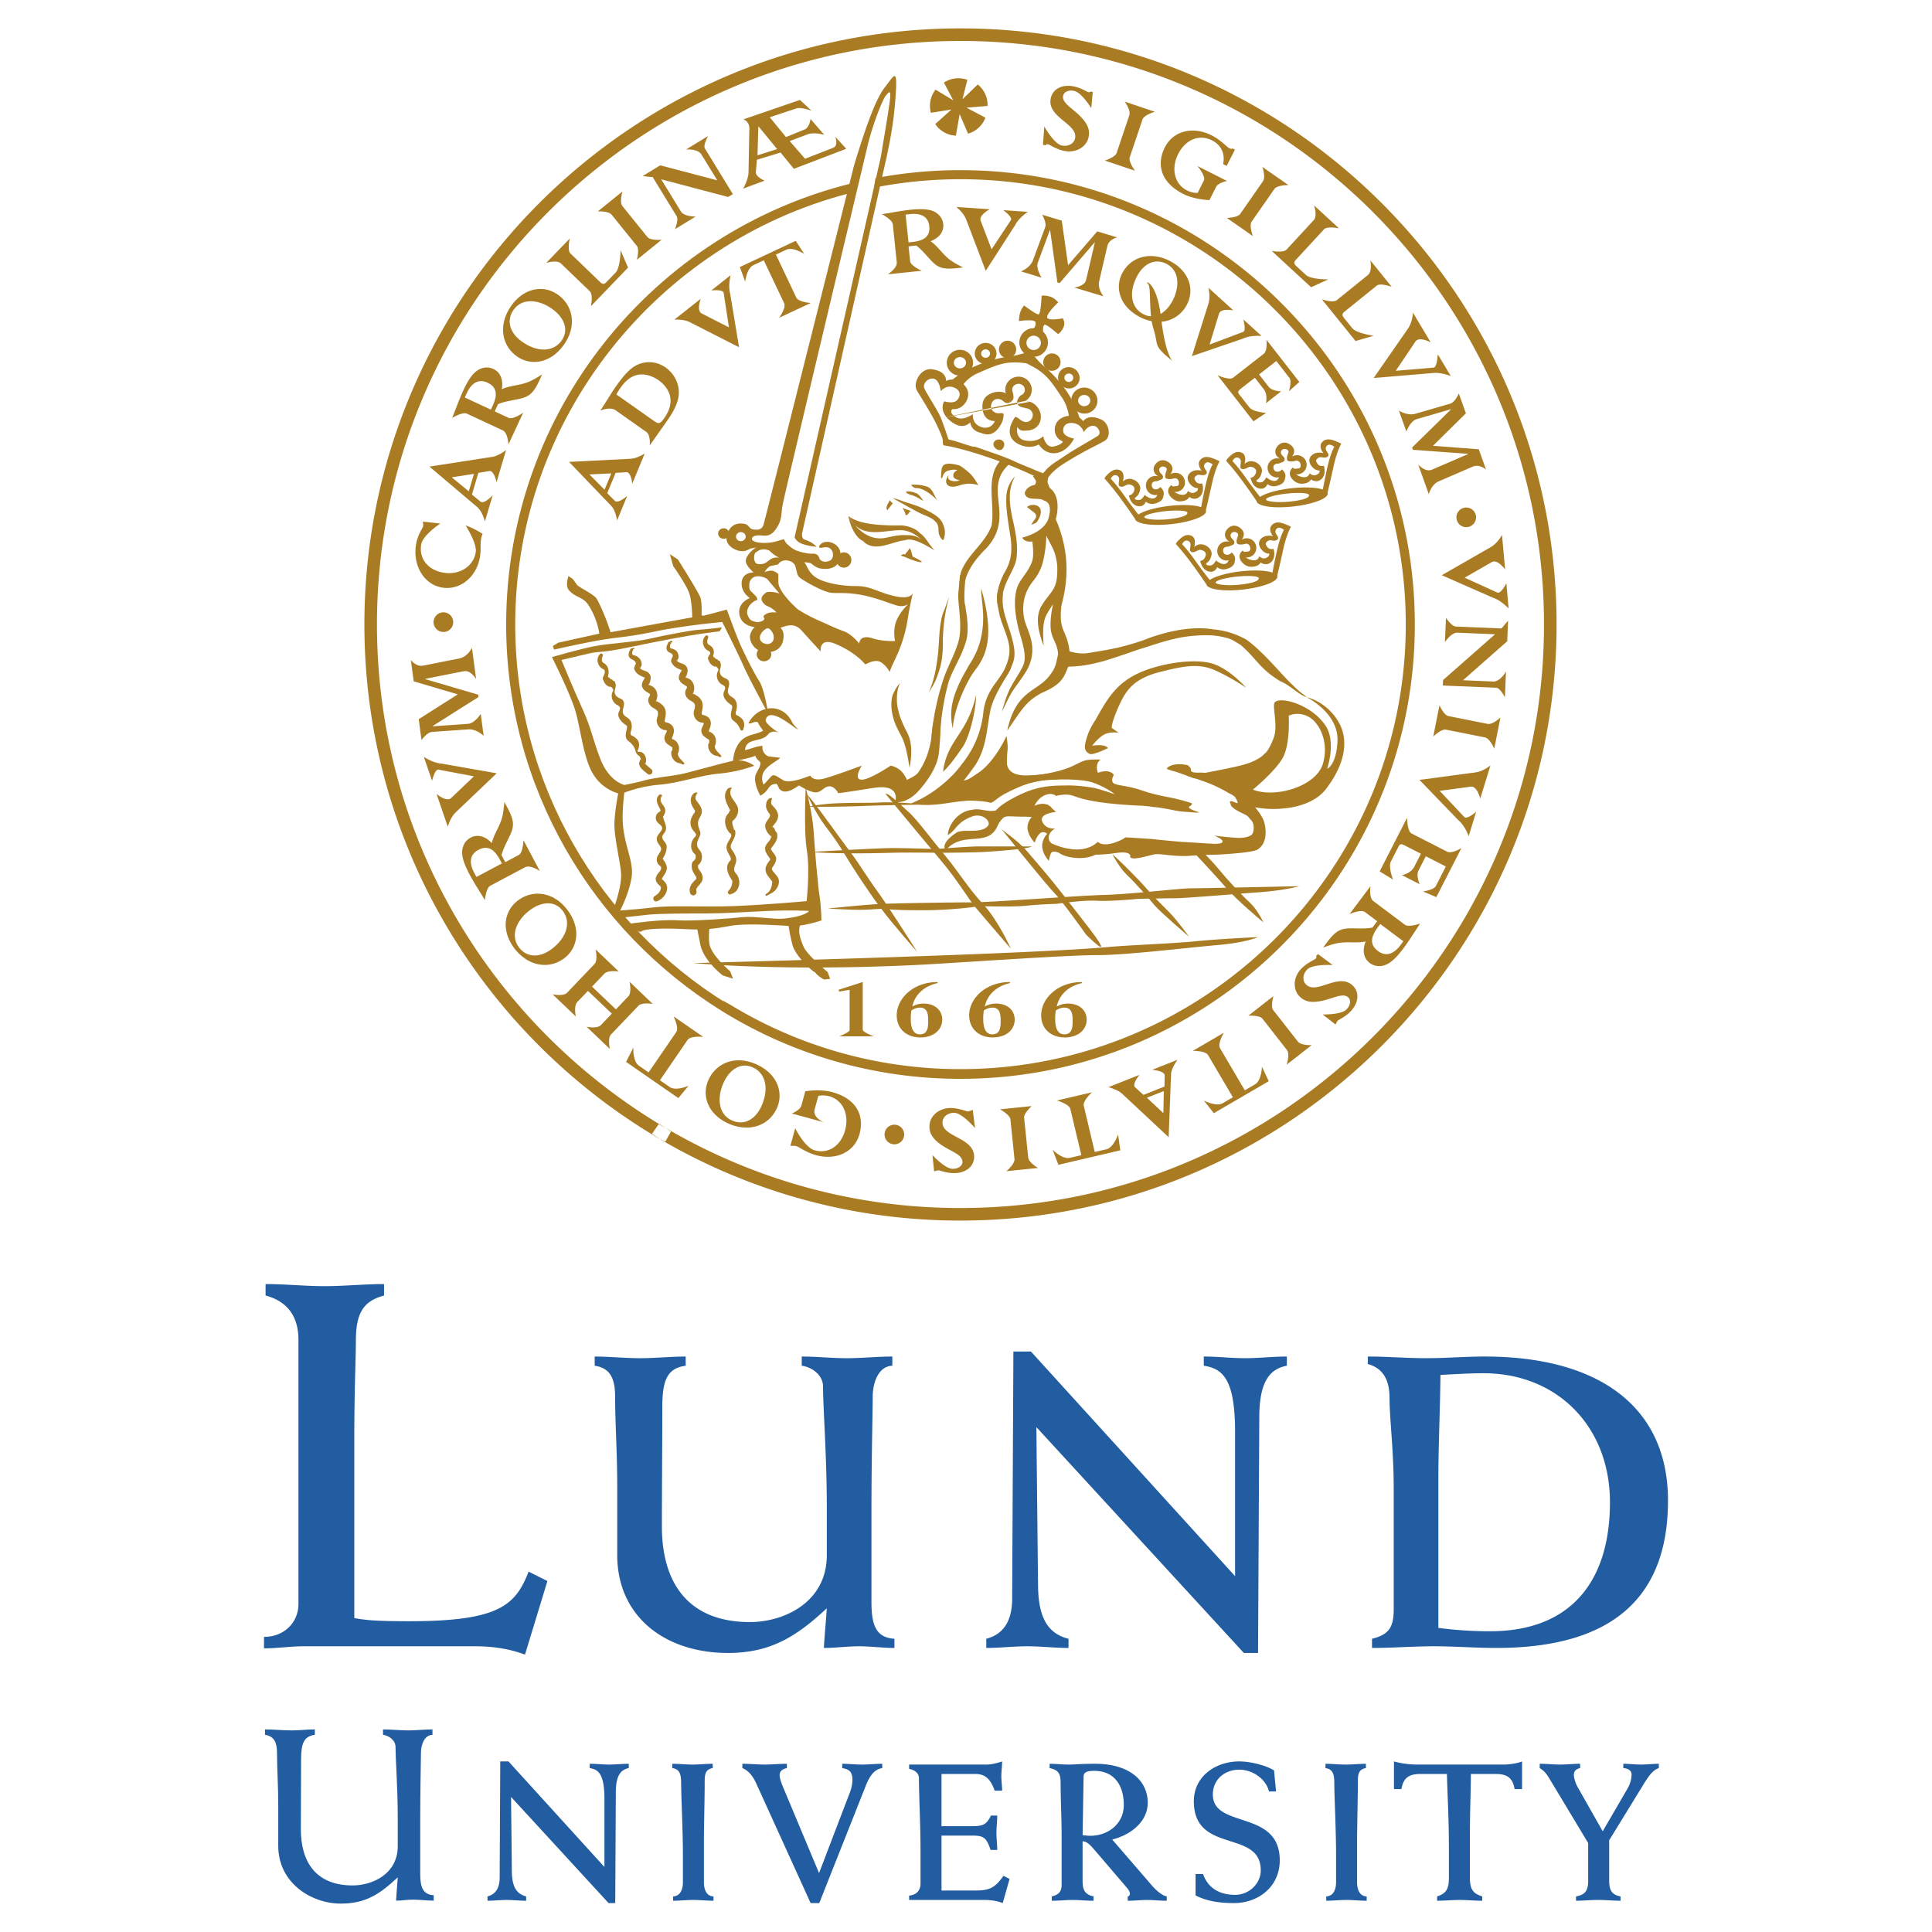 <svg xmlns="http://www.w3.org/2000/svg" width="2500" height="2500" viewBox="0 0 192.756 192.756"><g fill-rule="evenodd" clip-rule="evenodd"><path fill="#fff" d="M0 0h192.756v192.756H0V0z"/><path d="M26.34 163.312c2.031 0 3.437-1.459 3.437-3.281v-26.348c0-2.551-1.302-3.906-3.28-4.426v-1.146c1.979 0 3.906.209 5.884.209 1.979 0 3.958-.209 5.936-.209v1.146c-2.135.572-2.812 1.822-2.812 4.582 0 1.562-.156 4.895-.156 9.58v18.018c1.145.207 2.135.312 5.52.312 8.956 0 10.57-1.615 11.872-4.947l1.875.938-2.239 7.342c-1.667-.625-3.333-.832-4.999-.832h-17.08c-1.302 0-2.656.207-3.958.207v-1.145zM59.331 135.342c1.5 0 2.999.166 4.54.166 1.5 0 3.041-.166 4.541-.166v.918c-1.875.248-2.333 1.498-2.333 4.164 0 3.957-.042 7.914-.042 11.871 0 5.582 2.583 9.539 8.789 9.539 3.374 0 7.664-1.959 7.664-6.666v-4.914c0-4.914-.375-9.83-.375-11.912 0-1.166-1.125-1.957-2.125-2.082v-.918c1.5 0 3 .166 4.499.166s3.041-.166 4.54-.166v.918c-1.375.041-1.958 1.664-1.958 3.082 0 1.582-.125 5.914-.125 11.412v9.08c0 2.332.458 3.541 2.291 3.666v.916c-1.166 0-2.374-.166-3.54-.166-1.167 0-2.333.166-3.499.166.083-1.416.208-2.707.292-3.957-3.041 2.832-5.623 4.457-9.871 4.457-6.165 0-11.038-3.541-11.038-9.789v-6.955c0-3.25-.208-6.123-.208-8.705 0-1.625-.291-2.959-2.041-3.207v-.918h-.001zM98.4 163.5c1.625-.418 2.582-1.666 2.582-4l.125-24.658h1.75l20.367 22.41v-14.328c0-5.166-1.125-6.373-3.123-6.664v-.918c1.375 0 2.748.166 4.123.166s2.791-.166 4.166-.166v.918c-1.834.332-2.75 1.789-2.75 5.164l-.125 23.492H124.1l-20.701-22.535.168 15.871c.041 3.248 1.041 4.748 3.039 5.248v.916c-1.373 0-2.748-.166-4.123-.166s-2.707.166-4.082.166v-.916H98.4zM136.885 163.5c1.707-.418 2.166-1.166 2.166-2.957v-12.121c0-3.666-.418-6.914-.418-8.955 0-1.75-.623-2.959-2.166-3.375v-.75c1.959 0 3.875.166 5.832.166 1.916 0 3.873-.166 5.832-.166 11.371 0 18.285 4.998 18.285 14.371 0 9.537-5.416 14.703-17.119 14.703-2.084 0-4.166-.166-6.207-.166-2.082 0-4.123.166-6.205.166v-.916zm6.621-1.084a39.59 39.59 0 0 0 5.166.334c7.955 0 11.953-4.873 11.953-12.871 0-7.539-5.248-12.871-12.619-12.871-1.334 0-2.625.084-4.291.168-.041 3.664-.209 6.996-.209 10.496v14.744zM48.638 189.205c.764-.195 1.214-.783 1.214-1.879l.059-11.588h.822l9.572 10.531v-6.734c0-2.428-.529-2.994-1.468-3.131v-.432c.646 0 1.292.078 1.938.078.646 0 1.312-.078 1.958-.078v.432c-.861.156-1.292.842-1.292 2.428l-.059 11.039h-.666l-9.728-10.59.078 7.459c.02 1.525.489 2.23 1.429 2.465v.432c-.646 0-1.292-.078-1.938-.078-.646 0-1.272.078-1.919.078v-.432zM71.11 176.404c-.724.117-.803.625-.803 1.311 0 1.898-.078 4.209-.078 6.283v3.799c0 .646.215 1.389.959 1.408v.432c-.666 0-1.351-.078-2.016-.078-.686 0-1.351.078-2.017.078v-.432c.626-.02.979-.566.979-1.408v-2.818c0-2.35-.176-5.795-.176-7.027 0-.803-.079-1.449-.881-1.547v-.432c.666 0 1.331.078 2.017.078.665 0 1.35-.078 2.016-.078v.431zM80.877 189.871l-5.402-11.881c-.216-.49-.646-1.293-1.41-1.586v-.432c.744 0 1.487.078 2.231.078.724 0 1.468-.078 2.211-.078v.432c-.372.078-.724.254-.724.703 0 .178.059.51.352 1.215l3.583 8.555 3.054-7.986c.215-.549.274-1 .274-1.293 0-.764-.254-1.076-1.018-1.193v-.432c.666 0 1.331.078 1.997.078.665 0 1.331-.078 1.997-.078v.432c-.803.117-1.253.783-1.645 1.762l-4.639 11.705h-.861v-.001zM90.705 189.127c.763-.078 1.135-.547 1.135-1.193v-3.309c0-2.662-.157-5.461-.157-7.203 0-.49-.372-.822-.979-.939v-.432h7.732c.527 0 1.193-.195 1.547-.312 0 .51-.08.979-.08 1.469 0 .488.08.959.08 1.447h-.743c-.334-.939-.803-1.664-1.881-1.664h-3.424v5.207h2.955c1.135 0 1.508-.098 1.977-1.057h.627c0 .568-.078 1.135-.078 1.703 0 .588.078 1.154.078 1.723h-.666c-.43-1.35-.803-1.43-1.938-1.43h-2.955v5.482h3.329c1.447 0 1.977-.236 2.857-1.469l.605.312-.684 2.408c-.607-.234-1.215-.312-1.84-.312h-7.498v-.431h.001zM104.938 189.205c.666-.156.979-.469.979-1.135v-5.031c0-1.684-.098-3.367-.098-5.029 0-.92-.098-1.41-1.096-1.605v-.432c.627 0 1.271.078 1.898.078.588 0 1.174-.078 2.643-.078 3.523 0 5.246 1.762 5.246 3.877 0 1.977-1.801 3.248-3.543 3.68l3.955 4.58c.293.352.959.998 1.486 1.096v.432c-.646 0-1.311-.078-1.957-.078s-1.291.078-1.938.078v-.432c.137-.02.195-.098.215-.234 0-.176-.059-.352-.293-.627l-3.25-3.797c-.293-.332-.705-.842-1.174-.842v3.875c0 .822.098 1.41 1.096 1.625v.432c-.705 0-1.391-.078-2.096-.078-.703 0-1.369.078-2.074.078v-.433h.001zm3.074-6.107c.293.02.527.059.762.059 1.801 0 3.348-1.213 3.348-3.072 0-1.801-.822-3.406-2.955-3.406-.51 0-1.057.059-1.057.549l-.098 5.87zM119.285 186.975h.744c.529 1.486 1.742 2.074 3.211 2.074 1.33 0 2.545-1.076 2.545-2.447 0-4.129-6.676-1.584-6.676-6.889 0-2.525 2.213-3.975 4.521-3.975 1.273 0 2.84.471 3.484.9l.197 2.094h-.705c-.314-1.291-1.684-2.172-2.957-2.172-1.467 0-2.643.979-2.643 2.486 0 3.445 6.676 1.447 6.676 6.557 0 2.604-2.094 4.268-4.58 4.268-1.312 0-2.643-.156-3.818-.764v-2.132h.001zM136.277 176.404c-.725.117-.803.625-.803 1.311 0 1.898-.078 4.209-.078 6.283v3.799c0 .646.215 1.389.959 1.408v.432c-.666 0-1.352-.078-2.018-.078-.684 0-1.35.078-2.016.078v-.432c.627-.02.979-.566.979-1.408v-2.818c0-2.35-.176-5.795-.176-7.027 0-.803-.078-1.449-.881-1.547v-.432c.666 0 1.33.078 2.016.078.666 0 1.352-.078 2.018-.078v.431zM151.857 178.498h-.744c-.195-1.154-.783-1.508-1.898-1.508h-2.467c0 1.684-.098 3.838-.098 6.186v4.17c0 1.215.371 1.586 1.232 1.859v.432c-.762 0-1.506-.078-2.25-.078s-1.488.078-2.252.078v-.432c.9-.293 1.176-.725 1.176-1.859v-3.072c0-2.818-.158-5.6-.195-7.283h-2.645c-1.115 0-1.703.354-1.898 1.508h-.744v-2.76a8.984 8.984 0 0 0 2.271.312h8.652c.547 0 1.41-.117 1.859-.312v2.759h.001zM157.238 189.205c.939-.156 1.215-.605 1.215-1.566v-3.758l-3.662-6.088c-.371-.605-.566-1.018-1.174-1.389v-.432c.666 0 1.352.078 2.018.078.664 0 1.35-.078 2.016-.078v.432c-.371.078-.627.273-.627.686 0 .195.117.762.393 1.232l2.486 4.385 2.445-4.209c.373-.646.432-1.115.432-1.469 0-.43-.432-.605-.822-.625v-.432c.586 0 1.174.078 1.781.078.586 0 1.174-.078 1.762-.078v.432c-.646.234-.998.783-1.527 1.625l-3.426 5.578v4.031c0 .961.273 1.41 1.137 1.566v.432c-.744 0-1.488-.078-2.213-.078-.744 0-1.488.078-2.232.078v-.431h-.002z" fill="#215da0"/><path d="M86.076 97.977v4.762c0 .24 1.085.654 1.085.654h-3.415s1.02-.414 1.02-.621v-4.016l-1.063.178-.016-.191 2.389-.766zM107.963 98.082c-1.531.336-2.314 1.311-2.533 2.34a2.28 2.28 0 0 1 1.127-.295c1.115 0 1.859.648 1.859 1.602 0 1.045-.896 1.777-2.178 1.777-1.41 0-2.361-.885-2.361-2.209 0-1.652 1.615-3.318 4.059-3.318l.027.103zm-1.756 2.449c-.395 0-.668.16-.865.277a4.276 4.276 0 0 0-.066.809c0 .592.078 1.578.91 1.578.82 0 .83-.768.83-1.367 0-.539-.034-1.297-.809-1.297zM100.783 98.082c-1.531.336-2.314 1.311-2.533 2.34a2.28 2.28 0 0 1 1.127-.295c1.115 0 1.859.648 1.859 1.602 0 1.045-.896 1.777-2.178 1.777-1.41 0-2.363-.885-2.363-2.209 0-1.652 1.615-3.318 4.06-3.318l.028.103zm-1.756 2.449c-.395 0-.668.16-.865.277a4.276 4.276 0 0 0-.066.809c0 .592.078 1.578.908 1.578.82 0 .832-.768.832-1.367 0-.539-.033-1.297-.809-1.297zM93.553 98.082c-1.53.336-2.314 1.311-2.533 2.34a2.276 2.276 0 0 1 1.126-.295c1.116 0 1.86.648 1.86 1.602 0 1.045-.897 1.777-2.177 1.777-1.412 0-2.363-.885-2.363-2.209 0-1.652 1.616-3.318 4.06-3.318l.027.103zm-1.757 2.449c-.394 0-.667.16-.864.277a4.221 4.221 0 0 0-.065.809c0 .592.076 1.578.908 1.578.82 0 .831-.768.831-1.367 0-.539-.033-1.297-.81-1.297zM46.449 52.423c.509.164 1.228.524 1.701.845a2.016 2.016 0 0 0-.164.57c-.076.462.021.983-.101 1.722-.331 2.018-1.985 3.354-3.767 3.062-1.812-.297-2.956-2.193-2.61-4.299.168-1.024.681-1.627.713-1.824.013-.079-.026-.459-.026-.459l1.737.194s-1.755 1.147-1.91 2.092c-.231 1.408.672 2.556 2.228 2.812 1.584.26 2.982-.623 3.213-2.03.15-.908-1.014-2.685-1.014-2.685zM62.662 26.698l-3.708 3.852s.247-1.148-.105-1.487l-2.874-2.768c-.424-.408-1.476-.063-1.476-.063l2.346-2.436s-.267 1.168.07 1.494l2.96 2.85c.266.256.406.239.676-.041l.879-.913c.463-.481.487-2.217.487-2.217l.745 1.729zM59.642 21.093l2.467-1.994s-.333 1.064-.007 1.468l2.483 3.072c.307.38 1.424.285 1.424.285l-2.467 1.994s.274-1.042-.002-1.383l-2.508-3.103c-.326-.404-1.39-.339-1.39-.339zM67.936 21.101c.318.519 1.467.505 1.467.505l-2.058 1.261s.38-.946.166-1.294l-2.391-3.904c-.266-.013-.999-.102-.999-.102l1.752-1.073 5.689 1.497-1.573-2.568c-.375-.612-1.54-.508-1.54-.508l2.195-1.344s-.512.921-.313 1.245l2.787 4.55-.467.287-6.685-1.766 1.97 3.214zM104.188 12.616s.967 1.734 1.738 1.898c.645.136 1.219-.17 1.334-.716.309-1.454-2.834-2.069-2.424-4.001.197-.937 1.156-1.417 2.316-1.171.752.159 1.283.537 1.43.568.068.014.131.007.238-.062l.205.044-.15 1.62s-.953-1.568-1.703-1.727c-.547-.116-1.018.09-1.1.471-.189.897 1.395 1.407 2.256 2.731.316.485.383.938.283 1.406-.215 1.015-1.301 1.621-2.463 1.375-.779-.166-1.426-.628-1.602-.666-.088-.018-.166.016-.238.113l-.254-.054.134-1.829zM112.217 10.139l3.006 1.015s-1.076.289-1.242.781l-1.264 3.743c-.156.463.521 1.355.521 1.355l-3.006-1.014s1.027-.328 1.168-.744l1.275-3.78c.167-.492-.458-1.356-.458-1.356zM121.336 18.637l-.67 1.327c-.789-.03-1.842-.226-2.607-.612-2.252-1.138-2.705-2.941-1.842-4.651.824-1.629 2.773-2.152 4.672-1.195.916.463 1.471 1.134 1.773 1.287.135.067.223.068.326.02l.223.112-.824 1.629-.355-.18c.219-1.029-.188-1.905-1.115-2.373-1.264-.639-2.639-.082-3.367 1.361-.738 1.46-.369 3.009.869 3.634.338.171.756.271 1.068.25l.621-1.229c.225-.445-.641-1.452-.641-1.452l2.955 1.492s-.879.171-1.086.58zM125.945 16.653l2.604 1.812s-1.115-.022-1.412.403l-2.258 3.241c-.279.401.123 1.446.123 1.446l-2.602-1.812s1.076-.028 1.326-.388l2.281-3.274c.298-.425-.062-1.428-.062-1.428zM135.244 34.024l-3.359-4.159s1.107.388 1.488.081l3.104-2.507c.457-.37.246-1.456.246-1.456l2.125 2.631s-1.127-.411-1.49-.117l-3.197 2.582c-.287.232-.289.374-.043.676l.795.986c.42.52 2.139.759 2.139.759l-1.808.524zM130.811 28.659l-3.93-3.625s1.152.222 1.484-.137l2.705-2.933c.398-.433.031-1.477.031-1.477l2.486 2.292s-1.176-.242-1.492.103l-2.787 3.021c-.25.272-.23.412.057.675l.932.858c.49.453 2.227.44 2.227.44l-1.713.783zM140.484 32.769c.449-.65.486-1.579.486-1.579l1.773 2.972s-1.156-.634-1.518-.093l-1.973 2.926 3.779-.317c.363-.053.416-1.334.416-1.334l1.299 2.176s-1.016-.417-1.859-.295l-5.834.487 3.431-4.943zM144.76 40.85l-.008-.019-3.416.989c-.633.184-1.021 1.233-1.021 1.233l-.746-2.084s.852.543 1.648.311l3.473-1.009c.49-.144.855-1.016.855-1.016l.709 1.981-3.289 3.242 4.572.346.723 2.019s-.662-.579-1.322-.29l-3.385 1.465c-.771.329-1 1.29-1 1.29l-1.059-2.959s.682.752 1.293.534c.15-.054.297-.117.434-.177l3.258-1.408-.008-.019-5.504-.404-.08-.226 3.873-3.799zM145.4 63.124c-.609-.025-1.238.938-1.238.938l.1-2.412s.576.842.984.859l4.574.189c.158-.213.641-.772.641-.772l-.086 2.054-4.412 3.89 3.01.125c.717.029 1.279-.996 1.279-.996l-.107 2.571s-.48-.938-.859-.954l-5.332-.221.023-.548 5.189-4.567-3.766-.156zM149.699 71.59l-.619 3.111s-.426-1.03-.936-1.131l-3.873-.771c-.479-.095-1.277.692-1.277.692l.619-3.111s.457.976.889 1.061l3.912.779c.508.101 1.285-.63 1.285-.63zM143.256 88.396l.996-1.944-1.998-1.023-.736 1.438c-.25.488.117 1.349.117 1.349l-1.768-.905s.881-.143 1.23-.827l.668-1.305-1.598-.818c-.381-.195-.498-.166-.629.092l-.76 1.482c-.297.577.209 1.822.209 1.822l-1.338-.82 2.736-5.345s.01 1.338.443 1.561l3.543 1.814c.479.245 1.436-.352 1.436-.352l-2.506 4.892-1.332-.571c.002.002 1.078-.131 1.287-.54zM132.963 96.283s-1.982-.123-2.537.438c-.463.469-.516 1.117-.117 1.51 1.057 1.045 3.271-1.268 4.676.121.682.674.566 1.738-.266 2.584-.541.545-1.146.789-1.252.895-.049.051-.223.383-.223.383l-1.283-1.002s1.834.047 2.375-.5c.393-.396.475-.906.197-1.18-.652-.645-1.938.414-3.518.424-.578.004-.996-.186-1.336-.521-.738-.729-.66-1.971.174-2.814.562-.568 1.301-.862 1.426-.989.064-.064.078-.149.035-.261l.182-.185 1.467 1.097zM130.867 104.273l-2.498 1.953s.35-1.059.029-1.467l-2.432-3.111c-.301-.387-1.42-.309-1.42-.309l2.5-1.955s-.291 1.037-.021 1.385l2.459 3.143c.319.408 1.383.361 1.383.361zM103.564 116.527l-3.156.324s.859-.709.807-1.227l-.404-3.928c-.051-.486-1.037-1.018-1.037-1.018l3.156-.324s-.799.725-.754 1.16l.408 3.969c.053.519.98 1.044.98 1.044zM97.279 112.551s-1.288-1.514-2.076-1.523c-.658-.01-1.162.402-1.169.961-.02 1.486 3.183 1.479 3.155 3.453-.012.959-.859 1.615-2.046 1.6-.768-.01-1.363-.277-1.513-.279-.07-.002-.43.104-.43.104l-.168-1.619s1.239 1.354 2.006 1.365c.559.006.982-.287.987-.676.012-.918-1.641-1.109-2.744-2.242-.403-.414-.557-.844-.551-1.322.014-1.039.962-1.844 2.149-1.828.798.012 1.521.34 1.701.342.09.002.471-.152.471-.152l.228 1.816zM79.952 110.311l.392-1.434c.779-.129 1.849-.146 2.677.08 2.434.664 3.238 2.342 2.733 4.189-.481 1.76-2.289 2.662-4.338 2.104-.991-.271-1.669-.818-1.996-.908-.145-.039-.563-.02-.563-.02l.48-1.76s.95 1.934 1.951 2.207c1.366.373 2.604-.447 3.029-2.006.431-1.578-.24-3.021-1.577-3.387-.366-.1-.796-.115-1.098-.031l-.363 1.328c-.212.865.918 1.295.918 1.295l-3.195-.873c0 .001.829-.341.95-.784zM60.293 97.15l-1.225 1.285 2.381 2.271 1.239-1.299c.365-.383.121-1.457.121-1.457l2.316 2.211s-1.083-.18-1.428.182l-2.74 2.871c-.344.361-.115 1.436-.115 1.436l-2.316-2.211s1.05.23 1.435-.174l1.081-1.133-2.381-2.271L57.6 99.97c-.386.404-.149 1.443-.149 1.443l-2.31-2.203s1.071.223 1.442-.168l2.727-2.857c.358-.375.114-1.463.114-1.463l2.309 2.203c.001.001-1.068-.165-1.44.225zM43.153 72.446l.003.02 3.549-.25c.658-.047 1.257-.992 1.257-.992l.292 2.195s-.718-.71-1.545-.65l-3.608.257c-.508.037-1.049.813-1.049.813l-.277-2.086 3.897-2.479-4.398-1.298-.282-2.126s.526.705 1.231.561l3.617-.721c.824-.16 1.25-1.051 1.25-1.051l.413 3.115s-.508-.878-1.152-.793c-.158.021-.315.052-.462.081l-3.48.693.003.02 5.297 1.551.032.237-4.588 2.903zM148.734 54.586c.686-.392 1.123-1.212 1.123-1.212l.309 3.447s-.768-1.073-1.328-.742l-2.709 1.557 3.283 1.496c.352.108.877-.94.877-.94l.227 2.523s-.732-.815-1.547-1.073l-5.121-2.254 4.886-2.802zM147.203 77.065c.783-.103 1.5-.697 1.5-.697l-1.02 3.309s-.305-1.284-.949-1.19l-3.098.415 2.473 2.628c.283.233 1.168-.538 1.168-.538l-.746 2.422s-.369-1.033-1.025-1.58l-3.885-4.025 5.582-.744zM45.478 81.037c-.573.544-.801 1.446-.801 1.446l-1.123-3.274s1.001.859 1.467.404l2.26-2.159-3.546-.669c-.366-.022-.627 1.122-.627 1.122l-.822-2.396s.908.617 1.76.672l5.509.968-4.077 3.886zM67.469 102.971c.296-.428-.263-1.566-.263-1.566l2.953 2.045s-1.257-.131-1.558.305l-2.759 4.023.968.67c.631.438 1.892-.121 1.892-.121l-1.024 1.229-5.216-3.611.729-1.432s-.079 1.375.553 1.812l.967.67 2.758-4.024zM106.791 110.65c-.119-.506-1.338-.855-1.338-.855l3.496-.816s-.939.844-.818 1.357l1.094 4.602 1.146-.27c.748-.174 1.178-1.484 1.178-1.484l.225 1.584-6.178 1.445-.572-1.502s.967.982 1.715.807l1.146-.268-1.094-4.6zM120.531 105.27c-.262-.449-1.529-.426-1.529-.426l3.102-1.807s-.65 1.082-.383 1.539l2.473 4.205 1.018-.592c.664-.387.693-1.766.693-1.766l.678 1.449-5.48 3.193-.99-1.268s1.213.654 1.877.268l1.016-.592-2.475-4.203zM145.309 51.608a.979.979 0 1 1 1.959.016.979.979 0 1 1-1.959-.016zM88.253 113.213a.979.979 0 1 1 1.957.015.979.979 0 0 1-1.957-.015zM43.258 62.066a.98.98 0 0 1 1.96.015.98.98 0 0 1-1.96-.015zM52.033 34.05c-1.219-.885-1.523-2.129-.778-3.154.891-1.227 2.57-.994 3.87-.049 1.113.809 1.701 2.037.886 3.158-.827 1.139-2.436 1.165-3.978.045zm-.487 1.485c1.356.984 3.328.765 4.677-1.091 1.4-1.929.92-3.966-.516-5.01-1.509-1.096-3.434-.669-4.659 1.018-1.307 1.798-1.099 3.922.498 5.083zM77.538 14.874l-1.964.62.089-2.898 1.875 2.278zm1.252-.797l1.749-.663c.72-.268 1.698.038 1.698.038l-1.373-1.581s-.095.866-.609 1.058l-1.837.746-1.617-1.975 2.658-.884c.43-.16 1.506.227 1.506.227l-1.149-1.074-5.65 1.941s.715.191.591 1.159l-.08 4.249c-.085.745-.539 1.506-.539 1.506l2.149-.801s-.932-.387-.875-.866l.107-1.218 2.361-.721 1.326 1.627 5.224-2.002-1.106-1.213s.386.896-.221 1.123l-2.779 1.086-1.534-1.762zM50.73 41.684c.461.214 1.472-.515 1.472-.515l-1.474 3.165s-.055-1.159-.579-1.403l-3.572-1.663c-.434-.201-1.465.43-1.465.43.183-.464.325-.817.47-1.2.199-.523.476-1.187.627-1.513.619-1.329 1.127-1.973 1.79-2.214a1.553 1.553 0 0 1 1.233.045c.688.32.998 1.07.833 2.016.775-.365 1.636-.349 2.577-.693.543-.198 1.442-.781 1.442-.781a11.86 11.86 0 0 1-.252.565c-.522 1.121-.899 1.506-1.522 1.733-.662.242-1.856.324-2.622.672l-.333.714 1.375.642zm-1.755-.816l.165-.353c.509-1.094.469-1.883-.499-2.333-.958-.446-1.643.127-2.051 1.004l-.219.47 2.604 1.212zM47.083 49.343l.852.699c.373.302 1.22-.632 1.22-.632l-.776 2.618s-.25-1.017-.761-1.434l-4.769-4.042 6.274-.973c.626-.097 1.368-.675 1.368-.675l-.952 3.211s-.242-1.198-.709-1.119l-1.104.183-.643 2.164zm-2.015-1.722l1.704 1.397.516-1.739-2.22.342zM51.749 85.306c.449-.238.476-1.484.476-1.484l1.638 3.083s-.958-.654-1.469-.383l-3.479 1.849c-.422.225-.54 1.428-.54 1.428-.26-.427-.456-.752-.674-1.099a28.36 28.36 0 0 1-.829-1.412c-.688-1.295-.895-2.089-.689-2.763.137-.445.401-.755.78-.957.669-.356 1.455-.152 2.11.55.176-.838.708-1.517 1.001-2.474.169-.553.245-1.622.245-1.622.112.189.159.277.299.542.581 1.092.661 1.626.466 2.26-.206.675-.859 1.677-1.044 2.498l.37.695 1.339-.711zm-1.677.84l-.182-.343c-.566-1.066-1.22-1.509-2.163-1.008-.933.496-.889 1.387-.435 2.242l.244.458 2.536-1.349zM51.279 94.565c-1.241-1.675-1.07-3.639.43-4.75 1.426-1.057 3.514-.902 4.933 1.014 1.366 1.843.983 3.79-.363 4.788-1.589 1.174-3.676.735-5-1.052zM56.16 90.9c-.825-1.114-2.173-.923-3.279-.104-1.291.956-2.018 2.487-1.116 3.706.754 1.018 2.032 1.101 3.243.205 1.532-1.133 1.99-2.677 1.152-3.807zM72.604 112.064c-1.891-.879-2.68-2.686-1.895-4.377.748-1.611 2.655-2.473 4.817-1.471 2.081.967 2.675 2.859 1.97 4.379-.83 1.792-2.874 2.405-4.892 1.469zm2.533-5.554c-1.257-.584-2.349.229-2.929 1.479-.676 1.455-.582 3.148.793 3.787 1.149.533 2.311-.004 2.945-1.371.804-1.729.468-3.303-.809-3.895zM136.191 90.999c-.408-.305-1.547.2-1.547.2l2.094-2.793s-.186 1.145.277 1.492l3.152 2.363c.385.287 1.523-.118 1.523-.118-.275.417-.486.732-.709 1.077a28.873 28.873 0 0 1-.924 1.351c-.879 1.173-1.51 1.698-2.209 1.799a1.558 1.558 0 0 1-1.197-.3c-.605-.455-.756-1.252-.398-2.144-.834.198-1.674.004-2.666.146-.572.082-1.57.468-1.57.468.123-.182.184-.262.361-.501.742-.99 1.191-1.289 1.848-1.383.697-.1 1.883.065 2.705-.117l.473-.63-1.213-.91zm1.52 1.189l-.234.312c-.723.965-.846 1.746.008 2.386.846.634 1.633.215 2.215-.56l.311-.415-2.3-1.723zM116.18 108.408l.023-1.102c.008-.48-1.25-.57-1.25-.57l2.539-1.006s-.646.826-.658 1.484l-.236 6.246-4.639-4.334c-.463-.432-1.375-.658-1.375-.658l3.113-1.234s-.793.93-.441 1.248l.826.756 2.098-.83zm-.112 2.649l.047-2.203-1.686.668 1.639 1.535zM96.401 21.911c-.272-.717-.992-1.261-.992-1.261l3.353.227s-1.145.573-.914 1.162l1.082 2.835 1.934-2.922c.158-.32-.768-.984-.768-.984l2.455.166s-.895.581-1.266 1.322l-2.939 4.567-1.945-5.112zM68.86 32.16c-.683-.349-1.582-.269-1.582-.269l2.638-2.083s-.464 1.193.103 1.474l2.706 1.375-.529-3.464c-.098-.342-1.23-.213-1.23-.213l1.93-1.525s-.272 1.03-.049 1.829l.888 5.359-4.875-2.483zM120.562 30.314c.23-.731.004-1.604.004-1.604l2.488 2.258s-1.254-.262-1.438.344l-.934 3.063 3.354-1.261c.322-.153.008-1.249.008-1.249l1.822 1.653s-1.061-.099-1.812.253l-5.139 1.759 1.647-5.216zM79.446 29.686c.214.456 1.442.542 1.442.542l-3.157 1.481s.723-.992.504-1.457l-2.032-4.28-1.035.485c-.675.317-.821 1.647-.821 1.647l-.532-1.46 5.577-2.617.848 1.312s-1.117-.738-1.792-.422l-1.034.486 2.032 4.283zM104.77 22.958l-.02-.006-1.201 3.239c-.223.601.373 1.509.373 1.509l-2.057-.622s.914-.351 1.193-1.106l1.219-3.295c.17-.464-.299-1.254-.299-1.254l1.955.591.631 4.441 2.912-3.371 1.992.603s-.834.183-.988.864l-.812 3.489c-.188.793.43 1.526.43 1.526l-2.92-.882s.98-.098 1.162-.701c.045-.149.08-.3.113-.442l.781-3.356-.02-.005-3.494 4.064-.223-.067-.727-5.219zM128.641 37.693l-1.305-1.673-1.719 1.341.965 1.237c.328.42 1.234.45 1.234.45l-1.52 1.186s.234-.834-.225-1.422l-.875-1.123-1.375 1.072c-.328.256-.35.371-.178.593l.996 1.275c.387.497 1.689.561 1.689.561l-1.27.844-3.586-4.598s1.182.54 1.555.248l3.049-2.377c.412-.322.277-1.408.277-1.408l3.281 4.208-1.047.94c.003-.001.327-1.003.054-1.354zM90.802 26.045c.051.491 1.162.969 1.162.969l-3.372.352s.938-.624.88-1.183l-.397-3.805c-.048-.462-1.088-1.007-1.088-1.007.478-.079.842-.136 1.234-.207a27.016 27.016 0 0 1 1.573-.232c1.416-.147 2.206-.045 2.738.387.351.285.534.636.577 1.05.076.732-.394 1.365-1.265 1.699.691.464 1.108 1.19 1.863 1.802.436.354 1.37.812 1.37.812-.211.032-.308.042-.597.072-1.194.124-1.704.002-2.204-.403-.532-.432-1.196-1.385-1.868-1.851l-.761.08.155 1.465zm-.16-1.862l.376-.039c1.166-.122 1.803-.548 1.695-1.579-.106-1.022-.925-1.306-1.859-1.208l-.501.052.289 2.774zM59.901 40.965c.278-.444.608-.946.836-1.319.255-.412.452-.724.726-1.112 1.117-1.583 1.84-2.187 2.839-2.359.715-.124 1.458.033 2.131.508a3.097 3.097 0 0 1 1.253 1.987c.119.688.059 1.63-1.086 3.252l-1.776 2.517s.108-1.027-.343-1.345l-3.055-2.156c-.562-.396-1.525.027-1.525.027zm5.294.998c.53.374.657.345 1.087-.264 1.256-1.78.361-3.099-.58-3.764-.657-.464-1.412-.653-2.019-.548-.662.114-1.218.516-1.788 1.323a5.073 5.073 0 0 0-.396.646l3.696 2.607zM60.583 49.202l.753.761c.33.328 1.242-.489 1.242-.489l-1.012 2.452s-.14-1.008-.591-1.462l-4.201-4.381 6.157-.312c.615-.031 1.389-.516 1.389-.516l-1.242 3.007s-.114-1.181-.573-1.151l-1.085.066-.837 2.025zm-1.773-1.866l1.506 1.521.673-1.628-2.179.107zM116.826 26.095c1.777.971 2.426 2.772 1.559 4.361-.828 1.513-2.73 2.228-4.762 1.118-1.955-1.068-2.412-2.94-1.631-4.368.92-1.683 2.94-2.147 4.834-1.111zm-2.808 5.22c1.182.646 2.291-.072 2.932-1.245.748-1.368.766-3.015-.525-3.721-1.08-.59-2.24-.143-2.943 1.141-.888 1.623-.662 3.17.536 3.825z" fill="#a97b23"/><path d="M117 36.041c-2.041-1.671-1.352-1.428-1.908-3.192-.559-1.765-.176-4.267-.572-4.547-.396-.28.885-.38 1.32 3.4s1.16 4.339 1.16 4.339z" fill="#a97b23"/><path d="M66.313 112.473C49.148 102.336 37.61 83.643 37.61 62.306c0-32.102 26.117-58.219 58.218-58.219s58.218 26.117 58.218 58.219c0 32.102-26.117 58.217-58.218 58.217a57.854 57.854 0 0 1-29.173-7.85l-.94-.51-.666.959.952.619a59.107 59.107 0 0 0 29.826 8.035c32.792 0 59.472-26.679 59.472-59.471 0-32.793-26.68-59.472-59.472-59.472S36.356 29.512 36.356 62.305c0 21.789 11.778 40.877 29.303 51.237l.721.363.567-1.018-.634-.414z" fill="#a97b23"/><path d="M72.516 100.119c-12.642-7.826-21.112-21.885-21.112-37.813 0-20.627 14.215-38.075 33.318-43.018l.345-1.021C65.25 23.111 50.5 41.018 50.5 62.306c0 16.278 8.625 30.579 21.545 38.575l.69.375.412-.723-.631-.414z" fill="#a97b23"/><path d="M72.463 101.137a45.059 45.059 0 0 0 23.365 6.498c24.994 0 45.33-20.334 45.33-45.329s-20.336-45.33-45.33-45.33c-2.897 0-5.732.273-8.48.796l-.148.951a44.385 44.385 0 0 1 8.629-.842c24.46 0 44.425 19.964 44.425 44.425 0 24.46-19.965 44.36-44.425 44.36a44.084 44.084 0 0 1-22.956-6.414l-.682-.389-.686.605.958.669zM95.37 13.525a2.607 2.607 0 0 1-1.189-.351 2.619 2.619 0 0 1-.863-.805l2.052 1.156z" fill="#a97b23"/><path d="M96.031 9.895l1.52-1.467a2.623 2.623 0 0 1 .981 2.142l-2.105.173 1.889 1a2.637 2.637 0 0 1-1.734 1.595l-.838-1.958-.373 2.145a2.607 2.607 0 0 1-1.189-.351 2.619 2.619 0 0 1-.863-.805l1.607-1.443-2.051.327a2.612 2.612 0 0 1-.034-1.239c.086-.404.261-.766.499-1.07l1.765 1.065-.93-1.772c.34-.223.736-.37 1.168-.415.411-.043.808.011 1.171.144l-.483 1.929zM117.652 50.018c-.387-.008-.924-.354-1.074-.832-.148-.478.283-.787.283-.787.016.02.033.037.051.053.029.036.053.062.053.062l.002-.016c.09.063.215.012.338.006.273-.012.326-.118.316-.37-.012-.252-.229-.478-.492-.402-.234.066-.604.12-.807-.018-.074-.051-.088-.28-.029-.472.02-.113.125-.348.123-.408-.008-.173-.217-.296-.404-.288-.189.008-.365.161-.357.334.012.244.166.342.273.462.162.186.104.331.047.425-.043.068-.512.228-.512.228l.01.019a.51.51 0 0 0-.111-.007c-.275.012-.465.144-.453.395.01.252.158.428.434.417a.508.508 0 0 0 .41-.232s.406.31.352.704c-.055.389-.084.705-.816.932-.6.188-.969-.171-.969-.171s-.176.52-.717.458c-.826-.094-.975-1.09-.975-1.09s.342.013.514-.431c.145-.375-.104-.605-.51-.66-.244-.033-.555.346-.896.2-.34-.146.178-.814-.268-1.068-.412-.234-.648.3-.648.3s.629.651 1.451 1.836c.658.949 1.578 2.077 1.578 2.077l-.469.314s-.635-.99-1.643-2.349c-.859-1.159-1.527-1.882-1.527-1.882s-.027-.097.213-.343c.305-.312.768-.744 1.326-.492.557.252.275 1.126.275 1.126s.301-.332.801-.264c.539.072 1.018.572.93 1.046-.121.673-.535.841-.535.841s-.064.262.451.208c.312-.032.521-.496.521-.496.023-.008.777.692 1.186.16.039-.051.062-.114.094-.172a.843.843 0 0 1-.197.024.947.947 0 0 1-.947-.943.944.944 0 0 1 .922-.965c.193-.002.055-.013.318.036-.207-.112-.467-.334-.473-.712-.006-.442.465-.893.898-.897.432-.005.979.393.984.834.004.278-.148.497-.266.624.117-.127.293-.195.564-.199a.947.947 0 0 1 .947.943.942.942 0 0 1-.922.965c-.041 0-.08-.006-.121-.011.008.007.014.016.021.021.182.157.412.225.609.262.631.115.705-.382.705-.382s.305.288.605.189c.49-.162.389-.464.389-.464s-.455.066-.842-.499c-.271-.397-.246-.844.219-1.131.428-.265 1.004-.108 1.004-.108s-.535-.628-.129-1.085.992-.25 1.396-.089c.318.126.52.241.52.241s-.424.717-.736 2.126c-.404 1.826-.645 2.814-.645 2.814l-.498-.136s.281-1.585.568-2.752c.318-1.301.619-1.737.619-1.737s-.5-.445-.779-.063c-.305.414.395.731.143 1.004s-.703-.002-.914.128c-.348.215-.316.353-.113.64.209.295.625.179.625.179s.324 1.005-.393 1.428c-.469.276-.902-.075-.902-.075s-.145.455-.999.437z" fill="#a97b23"/><path d="M113.266 51.773c-.059-.502 1.477-1.084 3.424-1.302 1.949-.217 3.576.014 3.633.515.059.501-1.477 1.084-3.424 1.301-1.95.218-3.575-.013-3.633-.514zm3.271.03c1.186-.125 1.979-.344 1.926-.66-.035-.202-1.008-.267-2.193-.143s-2.125.391-2.102.594c.025.203 1.184.333 2.369.209zM129.793 48.26c-.389-.008-.926-.354-1.074-.832-.15-.478.283-.788.283-.788.016.02.031.037.049.054l.053.061.004-.016c.09.063.213.011.336.006.275-.012.328-.118.316-.369-.01-.252-.227-.478-.492-.403-.234.067-.602.12-.805-.018-.074-.051-.088-.28-.029-.472.02-.112.125-.348.121-.407-.006-.173-.215-.297-.404-.289-.188.008-.363.162-.355.335.01.244.166.342.271.462.164.186.105.331.047.425-.043.068-.512.228-.512.228l.01.02a.492.492 0 0 0-.109-.007c-.275.012-.465.143-.455.395.012.252.16.429.436.417a.511.511 0 0 0 .41-.232s.406.31.352.704c-.055.389-.084.704-.816.932-.6.187-.971-.171-.971-.171s-.176.52-.715.458c-.826-.094-.975-1.09-.975-1.09s.342.013.514-.432c.145-.374-.104-.605-.51-.66-.244-.032-.555.346-.896.2-.34-.147.178-.815-.27-1.068-.41-.234-.646.3-.646.3s.629.651 1.451 1.836a39.487 39.487 0 0 0 1.578 2.077l-.469.314s-.637-.99-1.643-2.35c-.859-1.159-1.529-1.881-1.529-1.881s-.025-.098.215-.343c.303-.312.768-.744 1.324-.492.559.251.275 1.126.275 1.126s.303-.332.801-.264c.541.073 1.018.572.932 1.046-.121.673-.537.841-.537.841s-.062.262.453.208c.312-.032.521-.496.521-.496.023-.008.777.692 1.186.16.039-.051.062-.114.094-.172a.857.857 0 0 1-.197.024.947.947 0 0 1-.947-.942.94.94 0 0 1 .92-.965c.195-.002.057-.014.32.036-.207-.112-.469-.335-.473-.712-.006-.442.465-.892.896-.897.434-.005.979.394.986.835.004.277-.15.497-.266.624.115-.127.293-.196.564-.199a.947.947 0 0 1 .947.943.945.945 0 0 1-.922.965c-.041 0-.082-.006-.123-.011l.021.021c.182.158.412.226.611.262.631.115.705-.382.705-.382s.305.287.604.189c.492-.162.391-.464.391-.464s-.455.066-.842-.498c-.271-.397-.246-.844.219-1.131.428-.265 1.004-.108 1.004-.108s-.537-.628-.129-1.085c.406-.458.99-.251 1.396-.089.318.126.52.241.52.241s-.426.717-.736 2.126c-.404 1.826-.645 2.814-.645 2.814l-.5-.136s.283-1.585.568-2.752c.32-1.301.619-1.737.619-1.737s-.5-.445-.779-.064c-.303.414.396.732.145 1.004s-.705-.002-.914.128c-.348.215-.316.353-.113.639.209.296.625.18.625.18s.322 1.006-.393 1.429c-.469.276-.902-.075-.902-.075s-.147.453-1 .434z" fill="#a97b23"/><path d="M125.404 50.016c-.057-.501 1.477-1.084 3.426-1.301s3.574.014 3.633.515c.057.501-1.477 1.084-3.426 1.301-1.947.217-3.574-.014-3.633-.515zm3.274.029c1.186-.125 1.979-.344 1.924-.66-.033-.202-1.006-.267-2.191-.142s-2.127.391-2.102.594c.023.203 1.183.333 2.369.208zM124.771 56.547c-.387-.009-.924-.354-1.074-.832-.148-.478.285-.787.285-.787a2.201 2.201 0 0 1 .102.116l.002-.017c.09.063.215.012.338.006.273-.012.328-.118.316-.369-.012-.252-.227-.478-.492-.403-.234.067-.602.12-.805-.018-.076-.052-.09-.28-.029-.472.018-.113.123-.349.121-.408-.008-.173-.215-.296-.404-.288-.189.009-.365.162-.357.335.012.244.168.342.273.463.162.185.105.331.047.424-.043.069-.512.228-.512.228l.01.02a.502.502 0 0 0-.111-.007c-.273.012-.465.143-.453.395s.158.428.434.416a.514.514 0 0 0 .412-.232s.404.31.35.704c-.055.389-.082.704-.814.933-.602.187-.971-.172-.971-.172s-.176.521-.717.459c-.826-.094-.975-1.09-.975-1.09s.342.012.514-.431c.146-.375-.104-.605-.508-.661-.246-.033-.557.346-.896.2-.342-.146.178-.814-.27-1.068-.412-.233-.648.301-.648.301s.631.65 1.451 1.836c.658.949 1.58 2.077 1.58 2.077l-.469.314s-.637-.99-1.645-2.349c-.857-1.159-1.527-1.881-1.527-1.881s-.025-.098.213-.343c.305-.312.77-.743 1.326-.492.559.251.275 1.126.275 1.126s.301-.332.801-.265c.539.073 1.018.572.932 1.046-.123.673-.537.841-.537.841s-.062.262.451.209c.314-.032.523-.496.523-.496.021-.008.775.692 1.184.16.039-.051.062-.114.094-.172a.963.963 0 0 1-.195.024.947.947 0 0 1-.949-.943.945.945 0 0 1 .922-.965c.193-.002.055-.013.32.036-.207-.112-.469-.335-.475-.712-.006-.442.467-.893.898-.897.432-.005.979.393.984.835.004.277-.148.497-.264.623.115-.126.293-.195.562-.199a.948.948 0 0 1 .947.943.94.94 0 0 1-.92.965c-.043 0-.082-.006-.123-.011l.021.021c.182.157.412.226.609.261.633.115.705-.382.705-.382s.307.288.605.19c.49-.162.389-.464.389-.464s-.455.066-.84-.499c-.273-.397-.248-.844.217-1.13.428-.265 1.004-.108 1.004-.108s-.535-.628-.129-1.085c.406-.458.992-.251 1.396-.09.318.126.521.241.521.241s-.426.717-.738 2.125a166.36 166.36 0 0 1-.643 2.815l-.5-.137s.281-1.585.568-2.752c.32-1.301.619-1.737.619-1.737s-.5-.445-.779-.063c-.305.414.395.731.143 1.004-.252.272-.703-.002-.914.128-.348.215-.314.353-.113.639.211.296.625.18.625.18s.324 1.005-.393 1.428c-.467.276-.902-.074-.902-.074s-.144.453-.998.434z" fill="#a97b23"/><path d="M120.385 58.303c-.057-.502 1.477-1.084 3.424-1.302 1.949-.217 3.576.013 3.633.515.059.501-1.475 1.084-3.424 1.301-1.95.218-3.577-.013-3.633-.514zm3.273.03c1.186-.125 1.977-.344 1.924-.66-.035-.202-1.006-.267-2.191-.143-1.188.125-2.127.391-2.104.594.025.203 1.184.333 2.371.209zM99.838 45.923c-1.582 1.754-.545 4.272-.906 6.5-.625 1.812-2.531 2.958-3.1 4.797-.14 1.07-.268 2.561.482 3.354.053-.142-.09-.222-.121-.333-.311-2.181.369-3.737 2.264-5.589 2.891-3.264-.49-5.904 2.25-8.363l-.869-.366zM106.572 66.515c1.318-.035 2.186-.204 3.486-.542 1.277-.385 2.305-.746 3.486-1.156 2.551-.788 3.979-1.395 6.645-1.438h.322c.758.008 1.436.13 2.113.336.34.104.787.418 1.145.62 1.699 1.475 1.814 2.303 3.959 3.63.965.368 1.877 1.389 2.641 1.593-.318-.305-.652-.451-1.334-1.153-1.01-.887-2.74-3.14-4.621-4.549a8.07 8.07 0 0 0-3.34-1.062c-2.34-.386-5.043.29-7.041 1.101-2.145.701-2.902.839-5.17 1.21-.832.172-1.445.075-2.152-.117-.289-2.31-1.115-1.856-.812-4.584.895-3.254.541-6.048-.566-8.6.256-.905.334-2.226-.416-2.963-.635-.629-2.35-.779-2.684.352.191.893 1.363.35 1.936.755.678.178.625.993.514 1.434-.16 1.323-1.691 2.004-2.695 2.255.385.771 1.92.269 2.414-.186.566 1.22.867 1.381 1.072 2.888.127 2.635-.633 2.517-1.623 4.208-.453.907-.418 2.069.275 3.878-.191-2.75.166-2.916.936-4.153 0 0-.275 1.127-.248 2.2.033 1.278.701 1.65.75 2.798-.227 1.017-.227 1.354-.887 2.18-1.203 1.583-3.328 1.402-4.182 5.445 1.568-2.311 1.926-2.915 3.383-3.74 1.952-.824 2.253-1.472 2.694-2.64zM91.756 53.17c.715.514.874 1.135 1.479 1.708-.283-.075-1.997-1.345-2.923-.981-1.316.119-3.065 1.302-4.221.07-.783-.333-1.315-1.67-1.449-2.479.735 1.243 2.031 2.499 3.706 2.174.878-.189 1.357-.308 2.116-.271.393-.011.99.041 1.473.475-.565-.558-1.266-.97-2.133-.97-1.938.042-3.96.908-5.162-1.407 1.119.871 3.431.959 5.355.929.645.076 1.318.283 1.759.752zm-2.976-3.28c-.132.312-.486.714-.253 1.017l.543-.688c-.115-.11-.23-.191-.29-.329zm1.228.78c.202.219.293.469.356.721.254.049.327-.374.522-.407l-.878-.314z" fill="#a97b23"/><path d="M103.818 50.835c.096.39-.09.816-.305 1.159-.135.229-.387.263-.58.352.02-.337.738-.721.305-1.159l-.773-.597c.301-.316 1.17-.34 1.353.245zM91.154 55.761c-.195.024-.364.024-.55-.107-.709-.318.083-.61.128-.976.259.245.217.752.422 1.083zM94.069 63.657c.039 1.428-.097 2.446-.378 3.28-.294.869-.365 1.102-1.029 2.174.552-1.33.738-2.32.924-3.849.14-1.352.091-3.318.636-4.415l.464-1.321c-.561 2.225-.561 3.21-.617 4.131zM76.699 78.582c.35-.433.567-.321.763-.392.245.246.17.532.548.712.551.27 1.322-.276 1.708-.54 0 0 1.058.694 1.663.694s.825-.605 1.375-.605.88.688.88.688.552-.051 3.465-.522c2.888-.468 2.201 1.402 2.201 1.402s1.093.236 2.285-1.047c.879-.948 1.785-2.253 2.033-3.519.247-1.265.303-6.051.303-6.051s-.798 2.146-.908 3.383c-.11 1.237-.33 2.723-1.402 4.291-.237.345-1.155.742-1.155.742.091.016-.315-.721-.66-.99-.501-.392-.935-.44-.935-.44s-2.145 1.457-2.943 1.402c-.797-.055.055-1.402.055-1.402s-2.42.907-3.658 1.265c-1.238.358-1.472-.268-1.472-.268-.611.213-1.885.76-2.64.495-.691-.392-1.011-.763-1.321-.351l-.701.763c-.681-1.567 1.137-2.144 1.665-2.691l-1.158-.129c-.481-.177-.698-.675-.608-1.055-.645.016-1.247.345-1.754.421.099-1.293 1.677-.734 2.299-1.567.164-.225.604-.419 1.094-.143 0 0-1.437-.914-1.33-1.313.371-1.382 2.699.702 3.246 1.003-.173-.261-.379-.385-.585-.715-.976-2.112-3.486-1.732-4.373.042.12.207.928-.447 1.01.103.166.275.381.564.452.656-.53.302-1.066.338-1.462.519-1.506.536-1.547 2.537-1.547 2.537s1.522-.281 2.02-.481c.066-.021.136-.045.208-.076.227.784.949.247.103 1.732-.455.789.393 2.249.393 2.249s.513-.224.843-.802zM96.913 67.402c-.371.598-1.714 3.06-1.856 5.28-.447-2.008.042-3.63 1.629-6.332 2.269-3.342 1.076-6.598 1.216-7.611 1.774 6.106-.318 7.523-.989 8.663z" fill="#a97b23"/><path d="M89.631 70.888c.083.454.33 1.128.784 2.021.326.57.742 1.609.33 3.672-.454-2.847-.743-2.888-1.225-3.923-.401-.775-.752-2.056-.508-3.131.055-.327.522-1.17.784-1.362-.345.605-.418 1.904-.165 2.723zM95.923 74.705c-.784 1.155-1.382 1.897-1.836 2.289.413-3.238 2.434-3.713 3.3-7.673 0 1.506-.677 4.408-1.464 5.384zM109.496 79.222c.428.115.861.232 1.176.392-.512-.183-1.6-.365-1.951-.391a2.39 2.39 0 0 1-.637-.018c-1.488-.101-3.17-.51-4.316-.093-1.873.787-3.912 2.319-4.281 3.374-.994 2.094-3.467.359-5.118 2.34-.433-.466.193-1.21 1.121-1.788.692-.355 2.411.159 3.063-.628.391-.413-.516-1.387-1.65-.917-1.478.573-1.489 1.33-2.341 1.82.056-1.04 1.045-2.393 2.452-2.521.752-.188 1.467.241 2.303.079.883-.584 1.383-.875 2.629-1.504.762-.406 1.375-.522 2.311-.66 1.847-.191 3.493.309 5.239.515zM91.808 56.09s-.169-.019-.565-.148c-.438-.144-.945-.373-1.016-.395-.212-.064-.331-.107-.331-.107s.089-.143.23-.146c.141-.004.682.122 1.155.343.474.221.713.426.713.426l-.186.027zM104.436 47.586s-.055.193.082.551c.137.357.248.632.248.632s-1.762.055-1.623-.193c.137-.248.275-.467.191-.632-.082-.166-.301-.468-.301-.468l1.403.11zM94.176 52.537c-.199-.575-.357-.907-1.54-1.54-1.183-.632-2.146-.825-2.558-.99-.413-.165-1.073-.357-.99-.302.083.055 2.365 1.348 2.805 1.54s1.073.44 1.292.66c.221.22.275.22.385.522.11.303 0 .688.193 1.072.192.385.357.385.357.385s.304-.632.056-1.347zM91.036 48.353c.661 0 1.003.049 1.502.218.5.168.675.952 1.02 1.386 0 0-1.214-1.307-2.19-1.265-.166.006-.649-.34-.332-.339zM90.431 49.063c.358-.087.618.019.932.127.313.108.475.378.771.781l-.289-.138s.062.002-.353-.215c-.472-.247-.62-.218-.806-.316-.184-.097-.427-.197-.255-.239zM101.271 47.532s-.783.702-.865 1.939c-.084 1.238.205 2.723.412 4.125.205 1.402.041 2.434-.537 3.424-.439.755-.824 1.815-.783 2.929.051 1.363 1.08 2.688 1.08 2.688s-.881-1.719-.551-3.328 1.279-2.558 1.402-3.712c.125-1.155-.051-2.286-.363-3.651-.455-1.981-.455-3.259.205-4.414z" fill="#a97b23"/><path d="M99.807 67.616s.881-1.403.908-2.668c.027-1.266-.797-2.53-1.045-3.851-.248-1.32-.303-1.54-.027-2.502s1.1-1.458 1.1-1.458-.66 1.265-.688 2.062-.109 1.276.385 2.778c.496 1.501 1.018 2.97.66 4.042-.357 1.073-.852 1.651-1.209 2.118-.358.469-.579.496-.084-.521z" fill="#a97b23"/><path d="M97.404 77.235a9.656 9.656 0 0 1-.677.446c-.227.137-.578.199-.578.199s.323-.378 1.101-1.464c1.238-1.843 1.17-3.773 1.596-5.693.348-1.409 1.484-3.052 1.896-3.795.414-.743.152-3.135.152-3.135-.084 4.042-2.229 3.878-2.764 7.068-.152 1.78-.771 3.658-2.208 5.432-1.093 1.506-3.067 3.101-5.026 3.864 2.255.44 3.795-.192 5.775-.275.469 0 1.375.028 1.98.166.412.192.551-.302 1.76-.935.881-.44 1.529-.729 2.312-.971 1.066-.26 1.918-.482 2.707-.363-.152-.086 3.201-.141 2.717-.461-.189-.752-1.379-.085-1.025-.516-1.211.578-1.424.151-2.867.44 0 0-1.156.138-2.062.124 0 0-.602-.023-1.012-.207-.797-.357-.715-1.1-.715-1.1 0-.413 0-.677.057-1.21.055-.523-.104-1.423-.104-1.423s-1.216 2.743-3.015 3.809zM124.326 68.62s-1.732-2.021-3.59-2.476c-1.855-.454-5.32.083-7.426 1.155-2.104 1.073-2.928 2.599-4.043 4.579 0 0-.498.697-.77 1.513-.359 1.077-.385 1.54.234 1.829.318.149 1.814-.578 1.814-.578-.344-.481-1.58-.234-1.58-.234s.59-.798 1.209-1.128c.619-.33 1.443-.165 1.443-.165l-.701-.495s-.041-.495.66-2.062c.701-1.568 1.402-2.806 4.125-3.507s4.086-.866 5.734-.083a22.205 22.205 0 0 1 2.891 1.652zM122.607 79.139s-.881-.55-1.926-.963c-.922-.363-2.17-.758-2.17-.758s2.971-.519 4.617-.892c1.031-.234 1.516-.373 2.146-.688.66-.33.906-.66.906-.66s.373-.166.908-1.595c.43-1.143-.17-3.157.082-3.493.496-.66 3.717.182 5.115 2.365 1.033 1.609.125 4.249.125 4.249s.922-.357 1.031-2.764c.129-2.806-3.074-4.382-3.074-4.382s1.947.394 3.156 2.43c1.211 2.035.467 4.538-1.238 6.738s-5.527 2.145-7.066 1.815c0 0 .766.871.934 1.567.357 1.485-.137 2.337-.715 2.668-.496.284-3.273.467-4.152.495-.881.028-1.238 0-2.531.11-1.291.11-2.691-.165-3.299-.165-.33 0-.605.11-1.432.302-1.287.301-1.264-.027-1.264-.027s.219-.633-1.432-.385c-1.143.172-2.033.165-2.033.165s-.908.55-2.531.248c-1.623-.302-1.76-1.32-1.76-1.32s1.236.578 2.557.55c1.32-.027 1.98-.77 1.98-.77s.346.526 1.678.083c.742-.247 1.072-.522 1.072-.522s2.602.161 2.861.192c.908.11 2.887.275 2.887.275s.221 0 1.871.11c1.131.075 1.996.149 2.062-.138.062-.268-.824-.612-.824-.612s1.566.2 2.336.228c.568.02 1.045-.083 1.348-.275.303-.192.357-1.1.027-1.458-.428-.465-.287-.429-.865-.701-1.402-.66-1.197-.949-1.197-.949s-.395-.529.496-.124c.453.206-.082-.578-.082-.578s-.205-.206-.604-.371zm5.967-7.728s.193 2.943-.66 4.318c-.852 1.375-2.914 3.053-2.914 3.053 2.256.88 6.326-.33 6.986-2.585.633-2.162-.35-4.028-1.32-4.62-1.129-.689-2.092-.166-2.092-.166z" fill="#a97b23"/><path d="M116.404 76.705s.248.124.744.248c.365.091 1.979.701 1.979.701s.662.083 1.014-.301c.525-.57-1.418.05-1.328-.579.027-.192-.344-.44-.344-.44s-.578-.124-1.031-.083c-.909.083-1.034.454-1.034.454zM102.441 77.406s1.602-.055 3.197-.495c1.594-.44 1.896-.825 2.598-1.031.529-.155 1.602-.09 1.602-.09s-.295.104-.377.543.082.77.082.77.576-.221 1.018-.137c.441.083.564.357.564.357s-.453.714.15.907c.605.193 1.361.194 2.613.619 1.252.426 2.008.55 2.971.743.963.192 2.021.536 2.021.536s.15.138-.207.331.949.578.949.578.123.082-.783 0c-.764-.069-.883-.025-1.844-.22-1.484-.303-1.951-.303-1.951-.303s-.605-.11-1.377-.137a45.908 45.908 0 0 1-3.217-.248c-1.43-.165-2.531-.413-3.328-.715s-1.76 0-1.76 0-.357-.385-1.102-.083c-.742.303-1.057 1.086-1.057 1.086s.371-.206.756-.206.633.11.633.11.219.412-.139.742c-.357.331-.99.605-.99.605s-.027-.192-1.539-.192c-1.514 0-1.678-.22-2.201.522-.521.743-.275-1.21-.275-1.21s.357-.578 2.393-1.541c2.035-.962 3.658-.853 4.43-.88.77-.028 1.76.055 2.75.22.623.104 2.199.66 2.199.66s-.729-.64-2.145-1.155c-1.211-.44-4.455-.413-6.051-.056-1.596.358-2.201.028-2.035-.22.167-.244 1.452-.41 1.452-.41z" fill="#a97b23"/><path d="M103.273 80.377s.715-.275 1.209-.083c.195.076.275.11.412.275.139.165.469.44.469.44s-1.732.138-1.375.962c.357.826 1.293.688 1.293.688s-.496.22-.633.742c-.139.523.357.798.357.798l1.402.55-.854.303s-.576-.248-.715.11c-.137.357-.191.722-.191.722s-.578-.584-.66-1.354.494-1.348.494-1.348-.436-.372-.795.034c-.359.405-.441.853-.441.853s-.605-.557-.717-1.327c-.109-.771.496-1.32.496-1.32l.249-1.045zM90.581 61.647c-.454 3.012-1.526 4.373-1.815 5.404 0 0-.247-.564-.866-.976-.571-.381-1.568.22-1.568.22s-.907-1.183-2.97-2.049c-1.686-.708-1.485.756-1.485.756l-1.925-2.118c-.714-.786-1.458-.454-2.118-.248-.66.207-2.599-.082-2.599-.082s-1.485-.124-1.485-1.526c0-.991 1.073-1.361 1.073-1.361s-.908-.536-.826-1.568c.083-1.032 1.197-.99 1.197-.99s-.825-.66-.784-1.196c.042-.537.908-1.403 1.526-1.485.619-.083 2.815 1.111 3.837 1.361.928.227.508 1.425 2.158 2.097.702.286 1.926.584 3.453.584s2.063.577 3.796.99c1.732.412 1.897-.289 1.897-.289s-.334 1.4-.496 2.476zm-13.816-6.713c-.568-.237-.961-.141-1.428.236-.16.313-.156.956.213 1.086 1.181.201 1.005-.756 2.188-.619a3.312 3.312 0 0 1-.973-.703zM75.55 59.86c-.442.116-1.094.684-1.006 1.374.215.599.36.751 1.082.847.351-.083.621-.146.639-.392 0 0-.165-.151-.027-.289.44-.385.853-.292 1.238-.303-.578-.578-.86-.557-1.128-.743-.713-.634-.237-.972.083-1.238.211-.125.969-.054 1.344.114l-1.233-1.461c-.557-.352-1.481-.482-1.75.31-.052.206-.087.781.154.928.412.44.632.55.604.853zm13.752 4.098s-.255-1.086.137-2.035c.392-.948 1.183-1.65 1.183-1.65-.857.49-1.25.026-3.436-.614-2.187-.639-3.33-.445-4.196-.507-.866-.062-2.888-1.258-3.197-1.526-.31-.269-.248-.514-.447-1.148-.137-.44-.743-.632-1.155-.55-.413.083-.551.385-.551.385s-.227.055-.66.138c-.433.083-.687.633-.687.633s.385-.179.735-.138c.351.041.623.331.623.331.028.962-.08.989.306 1.65.512.877 1.608 1.842 1.608 1.842 1.081.725 2.531 1.32 2.778 1.43.169.075 1.042.496 1.815.77.853.303 1.567 1.238 1.567 1.238s.008-.948 1.32-.523c1.019.329 2.257.274 2.257.274zM102.936 53.665s.312 1.647.021 2.393c-.557 1.423-1.367 1.729-1.609 3.087-.289 1.616.221 3.465.494 4.4.275.935.578 2.056.248 2.825-.33.771-.963 1.575-1.402 2.51-.439.936-.723 2.152-.723 2.152s.668-1.492 1.107-2.152c.551-.825 1.381-1.816 1.678-2.667.723-2.062-.357-3.383-.578-4.565-.271-1.463.113-2.691.908-3.685.77-.963.963-1.706 1.127-2.641.199-1.122.193-2.09.193-2.09l-1.464.433zM69.205 96.084s32.944-.833 41.36-1.599c2.264-.205 6.268-.33 8.758-.578 2.492-.247 6.188-.412 6.188-.412s-1.15.539-3.961.786c-3.203.282-9.195 1.009-11.963 1.009-3.379 0-14.633.813-18.004.978-13.865.677-22.378-.184-22.378-.184z" fill="#a97b23"/><path d="M88.477 15.581l-8.458 37.651s-.041.474.207.577c.248.104.427.145.702.31.309.186.557.434.557.434s-.64-.021-1.382-.269c-.699-.233-.825-.681-.825-.681l8.594-37.912c.275-1.623.853-5.033.935-5.886.083-.853-.11-.66-.439-.248-.33.413-1.375 3.025-1.87 5.252 0 0-8.251 34.599-8.416 35.562s-.062 1.416-.516 2.179c-.47.79-.894.942-1.444.887-.412-.041-.984-.062-1.093.268-.076.227.275.378.742.433a4.366 4.366 0 0 0 1.589-.103c.598-.165.846-.248.846-.248s.155.332.309.475c.289.268.558.495.887.64.294.128 1.127.364 1.65.337.522-.028.633.274.715.495.083.22.503.458 1.045.192.364-.178.406-.859.055-1.168-.421-.372-1.018.041-1.127-.151-.11-.192.426-.757 1.23-.468.679.244 1.083.855.784 1.753-.309.928-1.327.915-1.877.832-.55-.083-.853-.496-1.045-.55-.192-.055-.605-.082-.605-.082s-3.63-1.458-3.933-1.513c-.302-.055-1.073.083-1.348.138-.274.055-.467.357-1.155.248-.38-.061-1.615-.538-1.238-1.671.275-.825.846-1.176 1.712-1.031.445.074.475.495.867.557.511.081.887.027 1.052-.496.165-.522 9.021-35.808 9.021-35.808 1.265-4.18 2.228-6.738 3.08-7.811.853-1.072 1.239-2.003 1.101.386-.139 2.365-.378 3.99-.909 6.49zM73.914 53.993c.266 0 .481-.202.481-.452s-.215-.452-.481-.452-.481.202-.481.452.215.452.481.452zM92.932 73.529s.166-2.723 1.238-5.899c.442-1.31 1.375-2.847 1.568-4.167.22-1.513-.207-3.383-.124-4.291.083-.908.165-1.774.165-1.774h.578s-.248 2.063-.083 2.929.439 2.458.124 3.589c-.496 1.774-1.463 2.968-1.843 4.441-.468 1.815-.771 3.878-.797 5.803l-.826-.631z" fill="#a97b23"/><path d="M72.202 53.756c.307 0 .555-.235.555-.524 0-.29-.248-.525-.555-.525-.306 0-.554.235-.554.525 0 .289.248.524.554.524zM76.224 65.978c.402 0 .729-.313.729-.7s-.327-.7-.729-.7c-.403 0-.729.313-.729.7s.326.7.729.7z" fill="#a97b23"/><path d="M75.399 62.349s.207-.144-.021.104-.653.735-.543 1.285c.11.551.543 1.21 1.451 1.314.908.103 1.65-.289 1.836-1.114s-.082-1.134-.309-1.361-1.155.083-1.155.083c.392.268.577.66.536 1.052-.041.392-.413.598-.763.536s-.734-.343-.598-.805c.164-.557.742-.784.742-.784s-.021-.248.165-.372c.185-.123-1.341.062-1.341.062zM84.194 56.638c.412 0 .746-.343.746-.766s-.334-.766-.746-.766-.746.343-.746.766.334.766.746.766zM80.524 79.277s.891 1.918 1.771 3.073c.88 1.155 1.485 2.035 2.035 2.97s2.208 3.503 3.527 5.263c1.32 1.761 3.667 4.401 3.667 4.401s-3.069-4.824-4.004-6.088c-.936-1.266-1.815-2.751-2.695-3.905-.88-1.156-3.751-5.219-4.301-5.714zM88.332 79.187s3.63 4.401 5.446 6.546c1.815 2.146 2.75 3.85 3.63 4.896.879 1.045 3.445 4.022 3.445 4.022s-1.246-2.812-2.785-4.462c-1.41-1.509-2.586-3.411-3.741-4.786-1.155-1.375-2.916-3.74-3.686-4.4-.768-.661-1.924-1.871-2.309-1.816zM99.891 82.687s4.518 5.617 5.287 6.387c.77.771 3.189 4.181 3.189 4.181s2.635 2.633.9.158c-.42-.601-2.668-3.465-3.658-4.73-.988-1.265-2.145-2.585-3.08-3.685-1.033-1.216-2.474-2.091-2.638-2.311zM110.98 85.231s.715 1.375 1.484 2.09c.771.715 2.256 2.42 2.75 3.025.496.605 3.416 3.11 3.416 3.11s-1.16-1.625-1.984-2.45c-.826-.826-1.705-1.706-2.365-2.476s-2.861-2.969-3.301-3.299zM119.02 84.952s2.242 2.385 3.346 3.657c1.104 1.271 3.678 3.414 3.678 3.414s-.551-1.242-1.355-1.977-2.367-2.426-3.008-3.223c-.643-.797-1.609-1.752-1.609-1.752l-1.052-.119z" fill="#a97b23"/><path d="M82.574 90.649s3.522-.371 5.115-.454c1.592-.083 7.165-.166 9.234-.166s10.348-.66 13.215-.742c2.865-.082 7.562-.66 8.676-.66 1.115 0 10.82-.213 10.82-.213s-1.504.458-4.512.642c-.641.039-6.865.562-7.82.562s-3.762.062-3.762.062-2.74.269-4.119.186c-1.381-.083-4.033.316-4.033.316s-1.301.014-2.973.179c-1.672.165-4.697 0-5.016.083-.318.082-2.646.337-4.69.364-2.043.027-3.88-.035-4.12-.117-.239-.083-1.858.082-2.812.082-.954-.001-3.203-.124-3.203-.124zM102.943 84.447h-5.391c-.936 0-4.167.262-4.167.262s-2.875-.097-4.359-.097c-1.485 0-8.059.386-8.059.386s2.146.247 8.086.082c1.446-.04 4.386 0 4.991 0 .605 0 3.335-.031 4.167-.082 4.662-.29 4.732-.551 4.732-.551zM92.292 80.274s-4.518.062-6.332.144c-1.815.082-5.363.082-5.363.082s1.072-.269 2.805-.351c1.733-.083 3.299-.023 4.291-.083 1.732-.102 4.599.208 4.599.208zM63.274 64.666a.274.274 0 0 0-.23.024l-.083.011a.142.142 0 0 0-.079.089l-.014.059c-.145.233-.234.557-.035.784.207.23.619.209.605.646l-.01.052.034-.166-.027.055c-.038.076-.072.151-.11.227l-.035.131a.293.293 0 0 0 .021.251l.017.027c.179.416.616.602 1.015.753-.117.209-.262.409-.296.657l-.01.12a.337.337 0 0 0 .055.199l.045.065c.127.286.447.396.684.581.069.055.021.162-.059.3-.203.354-.034.763.279 1.007.199.155.46.22.567.443.148.32-.12.636-.082.99.055.471.422.877.917.877.035 0 .096.051.089.072-.068.272-.278.489-.24.794.055.478.478.626.794.866-.062.12.068.251-.096.364-.117.557.286 1.176.897 1.217.055.003.131.1.248.106.051.028.11.007.138-.044a.1.1 0 0 0-.048-.134c-.227-.279-.557-.495-.598-.884.268-.543.089-1.254-.544-1.464-.027-.011-.055-.08-.041-.107.151-.357.296-.756.097-1.124-.148-.271-.454-.406-.773-.458-.024-.003-.045-.106-.038-.168.041-.337.151-.64.072-.99-.103-.471-.484-.732-.873-.925-.024-.01-.069.018-.107.031.348-.608.117-1.447-.604-1.629l-.137-.169.058.2.021-.124c.155-.381.31-.855-.096-1.183-.223-.182-.522-.182-.739-.36l-.103-.2.034.189.042-.12c0 .007-.003.01-.003.017l.093-.175a.296.296 0 0 0 .034-.155l-.01-.134c-.055-.429-.406-.715-.836-.804-.124-.024-.11-.206-.083-.327l.048-.168-.048.069.107-.056c-.1-.144.055-.099.1-.137.017-.007.027-.024.024-.045a.048.048 0 0 0-.048-.023zM66.959 63.923c-.079-.027-.067.063-.14.104l-.083.011a.142.142 0 0 0-.079.089l-.014.059c-.144.234-.233.557-.034.784.207.23.528.129.514.565l-.01.052.034-.165-.027.055c-.038.076-.072.151-.11.227l-.034.131a.296.296 0 0 0 .02.251l.018.027c.179.416.615.601 1.014.753-.116.21-.261.409-.295.657l-.01.12a.344.344 0 0 0 .055.199l.044.065c.127.286.447.396.685.581.068.055.021.161-.059.299-.203.354-.034.764.279 1.007.2.155.46.22.567.444.148.32-.12.636-.083.99.055.471.423.876.917.876.035 0 .097.052.09.073-.068.271-.279.488-.241.794.055.478.478.625.794.867-.062.12.068.25-.097.364-.117.557.286 1.176.897 1.217.055.003.13.1.247.106.052.027.11.007.138-.044a.1.1 0 0 0-.048-.134c-.228-.278-.557-.495-.598-.883.268-.543.089-1.255-.543-1.464-.027-.011-.055-.08-.041-.106.151-.358.296-.757.096-1.125-.148-.271-.454-.406-.773-.458-.024-.003-.044-.106-.038-.168.042-.336.151-.639.072-.99-.103-.471-.485-.732-.873-.925-.024-.01-.069.017-.106.031.347-.609.117-1.447-.605-1.629l-.138-.169.059.2.021-.124c.155-.382.31-.856-.096-1.183-.224-.183-.523-.183-.739-.361l-.104-.199.035.189.042-.12c0 .007-.003.01-.003.017l.093-.175a.296.296 0 0 0 .034-.155l-.01-.134c-.055-.43-.315-.634-.745-.724-.124-.024-.11-.206-.082-.326l.048-.169-.048.069.106-.055c-.1-.145.055-.1.1-.138.017-.007.027-.024.024-.045-.008-.017-.116-.109-.137-.105zM70.344 63.494c-.422.478-.172 1.279.42 1.481.237.262-.037.344-.12.612l-.014.065c0 .051.014.106.042.151l.014.027a.995.995 0 0 0 .622.681l.106.007-.089-.076-.007-.017c.189.106.43.31.327.502-.303.563-.024 1.192.505 1.44l.055.027-.155-.141.142.159c.082.023.144.089.154.196.014.127-.042.237-.103.375-.244.547.254 1.045.718 1.354.072.048.11.134.093.22-.085.484-.319 1.021.145 1.365.306.23.509.474.646.812a.162.162 0 0 0 .172.151.163.163 0 0 0 .155-.169c.134-.326.11-.753-.151-1.007a1.72 1.72 0 0 0-.537-.365c-.062-.027-.11-.213-.071-.316.154-.429.175-.942-.135-1.286-.172-.189-.437-.261-.574-.488-.22-.361.079-.739.042-1.127a.475.475 0 0 0-.117-.272l.044.038a.372.372 0 0 0-.151-.141l-.172-.092c-.237-.085-.454-.261-.516-.505-.089-.354.213-.698.031-1.055l-.014-.089a.326.326 0 0 0-.182-.113l-.093-.048c.024-.003.045-.01.069-.014-.093-.083-.244-.062-.31-.186l-.148-.147.042.151v-.124c-.076.014-.093-.065-.083-.089.158-.485.075-.842-.417-1.114-.24-.134-.175-.46-.075-.694a.168.168 0 0 0-.086-.223.167.167 0 0 0-.224.084zM59.826 65.302c-.423.478-.172 1.279.419 1.482.237.261-.01.557-.092.825l-.014.065a.29.29 0 0 0 .042.151l.014.027c.079.312.31.561.623.68l.106.007-.09-.076-.006-.017c.189.106.43.309.327.501-.303.564-.024 1.193.505 1.44l.055.028-.155-.141.141.158c.083.024.144.089.155.196.014.127-.042.237-.103.375-.244.547.254 1.045.718 1.354.072.048.11.134.093.22-.086.485-.319 1.021.145 1.365.306.23.509.474.646.811a.162.162 0 0 0 .172.151.16.16 0 0 0 .154-.168c.134-.327.11-.753-.151-1.008a1.76 1.76 0 0 0-.536-.364c-.062-.028-.11-.213-.072-.316.154-.43.175-.942-.134-1.286-.172-.189-.437-.261-.574-.488-.22-.361.079-.739.042-1.128a.475.475 0 0 0-.117-.271l.044.038a.366.366 0 0 0-.151-.141l-.172-.093c-.237-.086-.454-.261-.516-.505-.089-.354.214-.697.031-1.056l-.014-.089a.32.32 0 0 0-.182-.113l-.093-.048c.024-.003.044-.01.069-.014-.093-.082-.244-.062-.31-.185l-.147-.148.041.151v-.122c-.076.014-.093-.065-.083-.09.158-.484.048-1.055-.443-1.327-.24-.134-.175-.46-.076-.694a.167.167 0 0 0-.086-.223.17.17 0 0 0-.225.086z" fill="#a97b23"/><path d="M63.415 74.577c-.089.327.045.646.348.842.127.082.165.289.196.464l-.086-.127c-.017.069-.038.141-.055.209l-.045.124a.299.299 0 0 0-.003.165l.031.1c.145.381.505.602.801.853a.298.298 0 0 0 .419-.027.298.298 0 0 0-.027-.419c-.175-.162-.361-.313-.54-.468l-.1-.192-.006.179.031-.093c.22-.46-.034-1.131-.561-1.189-.048-.007-.124.086-.213-.062-.069-.11-.086-.241-.121-.365a.04.04 0 0 0-.037-.031.04.04 0 0 0-.032.037zM66 79.349l-.124-.031.013-.072a.138.138 0 0 0-.089.031l-.093.096c-.409.472-.003 1.008.203 1.462.014.034-.083.144-.21.227-.336.22-.36.753-.068 1.021.206.193.526.382.406.671-.145.344-.537.57-.512.99.017.292.23.498.371.739.233.388-.254.701-.354 1.093-.079.323.059.694.378.853.186.416-.351.653-.437 1.028l-.027.043a.318.318 0 0 0-.039.168l.014.124c.014.131.086.234.158.337.117.168.368.269.344.471-.042.364-.31.622-.626.812a.285.285 0 0 0-.083.395c.089.13.265.168.399.079.529-.23.904-.702.938-1.286.017-.34-.21-.633-.468-.835l-.058-.141-.036.171.065-.165c.176-.34.471-.636.464-1.038-.007-.354-.22-.646-.419-.921.255-.375.426-.794.396-1.262-.024-.372-.437-.557-.433-.901.003-.24.271-.405.343-.656.145-.495-.192-.911-.265-1.372.159-.248.303-.54.176-.86-.138-.344-.533-.584-.389-1.024l.045-.1-.093.031.039-.011c.027-.014.055-.031.082-.044a.115.115 0 0 0 .003-.165.115.115 0 0 0-.165-.007l.151.049zM69.541 79.081c-.137-.041-.278.021-.371.12-.46.499-.22 1.131.148 1.637.035.048.024.176-.017.233-.337.444-.526.929-.333 1.458.096.268.323.436.464.68.042.072.017.175-.044.234-.522.492-.615 1.341-.021 1.798.1.251.048.523-.186.66l-.072.085a.32.32 0 0 0-.069.151l-.017.117c-.076.464.171.839.422 1.224.042.062.042.2-.006.241-.372.354-.739.766-.602 1.303a.328.328 0 0 0 .347.309.33.33 0 0 0 .31-.351c-.004-.103-.049-.227-.014-.299.158-.343.54-.54.612-.948.076-.423-.162-.719-.398-1.049-.062-.093-.048-.216-.042-.33l.01-.117-.069.151.052-.076c.375-.265.461-.746.34-1.172-.079-.282-.34-.437-.416-.708-.117-.44.186-.774.299-1.183a.439.439 0 0 0-.007-.241c-.104-.341-.265-.664-.21-1.014.052-.327.312-.574.364-.917.072-.506-.285-.829-.546-1.224-.155-.237-.062-.499.1-.712.021-.007.028-.027.017-.045a.03.03 0 0 0-.045-.015zM72.944 78.582c-.141 0-.279.024-.385.169-.505.68-.038 1.464.292 2.086-.096.1-.11.255-.2.34-.543.53-.292 1.478.169 1.959l.024-.031v-.003l.01.024c.065.086.145.168.096.306-.127.382-.457.663-.467 1.076-.01.302.147.547.289.812.089.168.23.406.093.537-.632.591-.189 1.464.196 2.011a1.34 1.34 0 0 1-.357.987.206.206 0 0 0-.048.292.21.21 0 0 0 .292.051c.203-.062.392-.158.53-.333.409-.509.364-1.262-.076-1.753-.357-.399.014-.805.052-1.231.035-.396-.192-.76-.44-1.11a.577.577 0 0 1-.062-.557c.165-.409.499-.798.396-1.272l.024-.028a.29.29 0 0 0-.168-.168l.01-.052c-.055-.271-.251-.557-.089-.832l-.104.093c.475-.312.777-.956.55-1.502-.241-.581-1.011-1.117-.584-1.802.017-.014.024-.038.014-.055-.015-.017-.04-.024-.057-.014zM76.946 79.631c-.365-.017-.492.395-.519.688-.031.327.134.591.33.859.052.069.083.172.059.244-.096.327-.43.543-.464.89-.044.479.289.891.626 1.196l.075.052-.137-.172.01.027c.031.423-.437.654-.557 1.038-.148.475.213.839.457 1.224.021.031.027.09.01.114-.247.316-.491.622-.453 1.031.041.481.44.763.664 1.152-.031.492-.162.965-.632 1.224a.095.095 0 0 0-.024.134.095.095 0 0 0 .134.028c.302-.186.646-.306.874-.595.274-.351.446-.825.192-1.245-.158-.261-.378-.44-.54-.694-.044-.069-.055-.189-.013-.251.179-.261.347-.502.398-.808.059-.378-.258-.609-.447-.912-.051-.079-.089-.165-.034-.24.313-.433.712-.88.571-1.427l.02-.024a.321.321 0 0 0-.137-.171l-.018-.042c-.113-.151-.072-.389-.347-.45.292-.357.674-.75.574-1.265-.076-.378-.312-.633-.578-.897-.179-.182-.075-.426-.024-.646a.045.045 0 0 0-.003-.065.046.046 0 0 0-.067.003z" fill="#a97b23"/><path d="M61.006 90.91s2.741-.196 4.286-.385c1.691-.206 4.983-.014 7.898-.124 3.166-.12 7.286-.496 7.286-.496s.354-3.092.024-5.072c-.33-1.98-.109-6.271-.109-6.271s.66 2.585.77 4.18c.11 1.595.275 3.685.385 4.675.11.99.055.935.22 1.98.166 1.045.193 2.432.193 2.432s-1.827.636-3.1.56c-1.273-.076-4.463-.296-5.948-.021-1.485.275-2.531.44-4.565.33-2.035-.11-4.016-.055-4.345.22-.331.275-1.101-.77-1.101-.77s2.97-.44 4.676-.33c1.705.11 5.493-.207 6.593-.317 1.101-.11 3.022.242 3.968.152 2.267-.213 2.585-.77 2.585-.77s-1.804-.104-4.169.007c-2.366.11-4.296.244-6.112.244-1.815 0-4.645.012-5.744.123-1.101.11-2.69.306-2.69.306l-1.001-.653z" fill="#a97b23"/><path d="M69.541 92.588s.171.813.32 1.601c.313 1.66 2.246 3.128 2.246 3.128l1.031.33-.289-.744s-1.778-1.503-2.047-2.624c-.14-.584-.024-1.691-.024-1.691h-1.237zM78.637 92.093s.102.884.416 2.14c.33 1.32 2.425 3.022 2.242 2.735.289.453.926.756.926.756l.601-.055-.24-.684s-2.043-1.691-2.408-2.529c-.825-1.897-.175-1.896-.445-2.406-.173-.326-1.092.043-1.092.043zM55.157 64.455l.124.355s2.915-.66 4.703-.962c1.788-.303 2.503-.248 5.418-.853s6.655-.936 6.655-.936 1.485 2.943 2.118 4.373c.632 1.43 2.475 4.785 2.475 4.785s-.385-2.475-.907-3.272c-.522-.798-1.65-3.053-2.035-3.988s-1.193-3.138-1.193-3.138-2.174.588-2.328.608-.192-.082-.192-.082.055-1.183-.11-1.706c-.165-.523-2.255-3.823-2.255-3.823l-.797-.522.33 1.183s1.292 1.815 1.595 2.695c.302.88.302 2.42.302 2.42l-8.141 1.485s-.605-1.925-1.37-3.315c-.245-.447-1.793-1.168-1.958-1.388-.165-.22-.44-.604-.44-.604l-.439-.303s-.312.937 0 1.348c.605.798 1.43.715 1.952 1.485a7.388 7.388 0 0 1 1.128 2.916l-4.098.907-.537.332z" fill="#a97b23"/><path d="M71.809 62.978l.22-.385s-1.691.207-2.393.248c-.702.042-3.408.551-4.811.881-1.403.33-3.961.454-5.487.743-1.526.289-4.27 1.093-4.27 1.093s1.766 3.517 2.302 5.25c.537 1.732.786 4.563 1.692 6.229 1.031 1.898 2.888 2.187 2.888 2.187s1.673-.763 3.774-.928c2.104-.165 4.084-.949 6.023-1.114s3.506-.784 3.506-.784-.928-.764-2.207-.475c-1.278.289-4.484 1.204-5.219 1.341-.887.165-2.702.35-3.527.598-.625.187-2 .454-2 .454s-1.526-.31-2.414-2.62c-.816-2.124-.846-2.95-1.856-5.157-.777-1.696-2.014-4.692-2.014-4.692s1.63-.392 2.702-.639c1.073-.248 1.279-.042 4.208-.66s5.691-1.128 7.039-1.321c.506-.074 1.775-.223 1.844-.249z" fill="#a97b23"/><path d="M62.294 79.001s-.217 1.76-.166 2.916c.11 2.475 1.155 4.015.88 5.666-.275 1.65-1.183 3.355-1.183 3.355l-.578-.33s.825-2.255.715-3.521-.715-3.686-.66-5.006c.055-1.32.385-2.97.385-2.97l.607-.11zM102.301 40.004c.383-.229.639-.641.639-1.115 0-.724-.592-1.311-1.322-1.311s-1.324.587-1.324 1.311c0 .126.025.247.059.362-.246-.169-.762-.231-1.289-.066s-1.051.529-1.051 1.363.398 1.459 1.24 1.459c.086 0-.082.013 0 0-.053.064.014-.048 0 0-.1.322-.549.822-1.264.623-1.069-.298-.928-1.31-.928-1.31s-.998.722-1.677.309c-.812-.493-.362-.813-.362-.813 1.04.12 1.833-1.053 1.501-1.908-.323-.83-1.364-1.284-2.142-.9 0 0 .147-.967-1.412-1.169-1.121-.146-1.857 1.33-1.536 2.018.164.349.275.435 1.284 2.153 1.008 1.719 1.306 2.723 1.306 2.723.017.062.043.186.043.341 0 .22.055.357.055.357s1.457.151 4.785 1.306c3.328 1.155 5.584 2.407 5.584 2.407s.027-.11.055-.302l.021-.133c.051-.226.729-.919 1.438-1.367 2.197-1.391 3.08-1.723 4.184-2.343.73-.41.459-1.764-.252-2.108-1.395-.678-1.861.131-1.861.131-.473-.65-1.619-.733-2.342-.197-.742.552-.674 1.854.293 2.208 0 0 .023.295-.877.512-.826.199-1.074-1.029-1.074-1.029s-.641.724-1.936.396c-.4-.101-.783-.541-.637-1.311.266.443.57.379 1.039.348.742-.05 1.305-.548 1.305-1.383 0-.663-.486-1.281-1.086-1.483l-.459-.079zm.459.08a1.584 1.584 0 0 0-.459-.08l-8.42 1.718c-.302-.77-1.458-2.471-1.668-3.003-.18-.458.422-1.106 1.009-.917.537.174.636 1.234.636 1.234s.61-.788 1.478-.301c.58.325.452.87.151 1.193-.372.399-1.286.113-1.286.113s-.687 1.062.831 2.116c1.123.779 1.765-.023 1.765-.023s.068.78.917 1.009c.402.109 1.359.695 2.201-.894.189-.359.277-.986.154-1.011-.123-.025-.271-.008-.471-.008-.398 0-.725-.307-.725-.685s.271-.743.672-.743c.201 0 .385.079.516.204l.004-.023s.422.558.957-.051c.209-.237.008-.828.008-.828v-.002a.562.562 0 0 1-.043-.213c0-.329.281-.596.631-.596.348 0 .631.267.631.596a.598.598 0 0 1-.416.558c-.107.104-.303.325-.348.581-.105.625.82.663.82.663l-.027.044c.012-.001.025-.004.037-.004.4 0 .725.307.725.686 0 .378-.326.721-.725.685-.49-.045-.762-.542-1.035-.492 0 0-1.484 1.901.465 2.759 1.119.493 1.895-.027 1.895-.027s.475.84 1.42.874c1.393.05 2.094-1.458 2.094-1.458s-.947-.165-1.059-.651c-.09-.395.088-.894.766-.907 1.012-.02 1.27.919 1.27.919s.275-.545.82-.633c.561-.09.998.705.596.985-.359.251-2.242 1.3-3.184 1.929-1.098.731-1.256.807-1.721 1.204-.26.223-.447.509-.59.605l-.578-.22s.027 0-1.045-.44-1.211-.522-1.211-.522-.568-.276-1.805-.716c-1.238-.44-2.197-.763-2.197-.763s.152.131-.949-.227l-1.017-.33-.611-.149-.048-.099s-.314-1.014-.709-2.021l8.878-1.638zM95.681 46.427c.172.045.89.588 1.222.947.367.397.703 1.04.703 1.04s-.802-.344-1.848.007c-.955.321-1.33.023-1.36-.343-.031-.367.275-.704.275-.704s-.283.447.26.588c.527.138.803-.057.803-.057s-.574-.071-.619-.389c-.046-.321.176-.504.39-.596 0 0-.224-.156-.894.035-.512.145-.527.588-.619.71-.092.122-.133.044-.092-.336.068-.638-.115-1.406 1.779-.902zM100.525 35.732c.475 0 .859-.39.859-.869 0-.48-.385-.87-.859-.87s-.859.39-.859.87c0 .479.385.869.859.869z" fill="#a97b23"/><path d="M94.461 36.189c0-.712.587-1.29 1.311-1.29s1.312.578 1.312 1.29c0 .713-.587 1.291-1.312 1.291s-1.311-.578-1.311-1.291zm1.311.561c.335 0 .607-.251.607-.562 0-.31-.272-.56-.607-.56s-.607.25-.607.56c0 .312.272.562.607.562zM97.254 35.266c0-.583.484-1.055 1.084-1.055.598 0 1.082.473 1.082 1.055 0 .583-.484 1.055-1.082 1.055-.6 0-1.084-.472-1.084-1.055zm1.078.429a.432.432 0 0 0 .443-.42c0-.232-.199-.42-.443-.42s-.441.188-.441.42c0 .232.197.42.441.42zM102.18 30.478s-.213.214-.365.611c-.154.397-.154.947-.154.947s1.58-.247 1.65.123a.73.73 0 0 1-.182.621l.941.325s-.057-.641.158-.702c.213-.061 1.312.917 1.312.917s.275-.062.551-.642c.242-.509-.061-.917-.061-.917s-1.559.306-1.559-.123c0-.428 1.1-1.466 1.1-1.466s-.309-.441-.842-.588c-.67-.184-.809-.054-.809-.054s-.061 1.803-.305 1.833c-.242.032-1.435-.885-1.435-.885z" fill="#a97b23"/><path d="M94.929 37.956s1.026-.928 2.936-1.656c1.908-.728 3.008-.707 3.623-.878.613-.172 1.166-.284 1.166-.284s.531.958.162 1.073c-.367.115-.945-.11-2.016-.038-1.07.07-2.027.538-3.199 1.039-1.17.501-1.645 1.375-1.645 1.375l-1.027-.631zM104.506 36.875a.864.864 0 0 1-.295-1.185c.244-.414.773-.552 1.182-.31s.541.773.297 1.187a.866.866 0 0 1-1.184.308z" fill="#a97b23"/><path d="M107.908 42.34s-.447-1.896-1.656-3.543c-1.209-1.646-2.145-2.226-2.568-2.704-.422-.478-.826-.871-.826-.871s-.967.516-.719.812.854.421 1.715 1.062c.861.641 1.412 1.553 2.123 2.608.713 1.056.725 2.343.725 2.343l1.206.293z" fill="#a97b23"/><path d="M107.529 41.075a1.302 1.302 0 0 1-.471-1.779 1.302 1.302 0 0 1 1.787-.441 1.3 1.3 0 0 1 .469 1.779 1.3 1.3 0 0 1-1.785.441zm.643-.55c.336 0 .607-.251.607-.561 0-.31-.271-.561-.607-.561s-.607.251-.607.561c-.001.31.271.561.607.561zM101.701 34.206a1.427 1.427 0 1 1 2.853.001 1.427 1.427 0 0 1-2.853-.001zm1.428.714c.396 0 .719-.32.719-.714s-.322-.714-.719-.714c-.398 0-.721.32-.721.714s.322.714.721.714zM106.1 38.6a1.07 1.07 0 0 1-.395-1.46c.297-.502.955-.661 1.471-.355.514.305.691.959.393 1.461a1.07 1.07 0 0 1-1.469.354zm.537-.492c.244 0 .443-.188.443-.42s-.199-.42-.443-.42-.441.188-.441.42.197.42.441.42zM99.725 44.907c.299 0 .469-.322.469-.584s-.242-.476-.541-.476c-.297 0-.539.213-.539.476s.314.584.611.584z" fill="#a97b23"/><path d="M26.439 172.545c.881 0 1.762.098 2.667.098.881 0 1.424-.098 2.305-.098v.539c-1.101.146-1.371.881-1.371 2.447 0 2.324-.024 4.65-.024 6.975 0 3.279 1.518 5.604 5.165 5.604 1.982 0 4.503-1.148 4.503-3.914v-2.889c0-2.889-.22-5.775-.22-7 0-.686-.661-1.15-1.249-1.223v-.539c.881 0 1.629.098 2.51.098s1.542-.098 2.423-.098v.539c-.808.023-1.15.979-1.15 1.811 0 .93-.073 3.475-.073 6.705v5.336c0 1.371.269 2.08 1.346 2.154v.537c-.685 0-1.395-.098-2.08-.098-.686 0-.992.098-1.677.098.049-.832.123-1.59.171-2.324-1.787 1.664-3.186 2.619-5.683 2.619-2.969 0-6.241-2.08-6.241-5.752v-4.088c0-1.908-.122-3.598-.122-5.115 0-.953-.171-1.736-1.199-1.883v-.539h-.001z" fill="#215da0"/></g></svg>